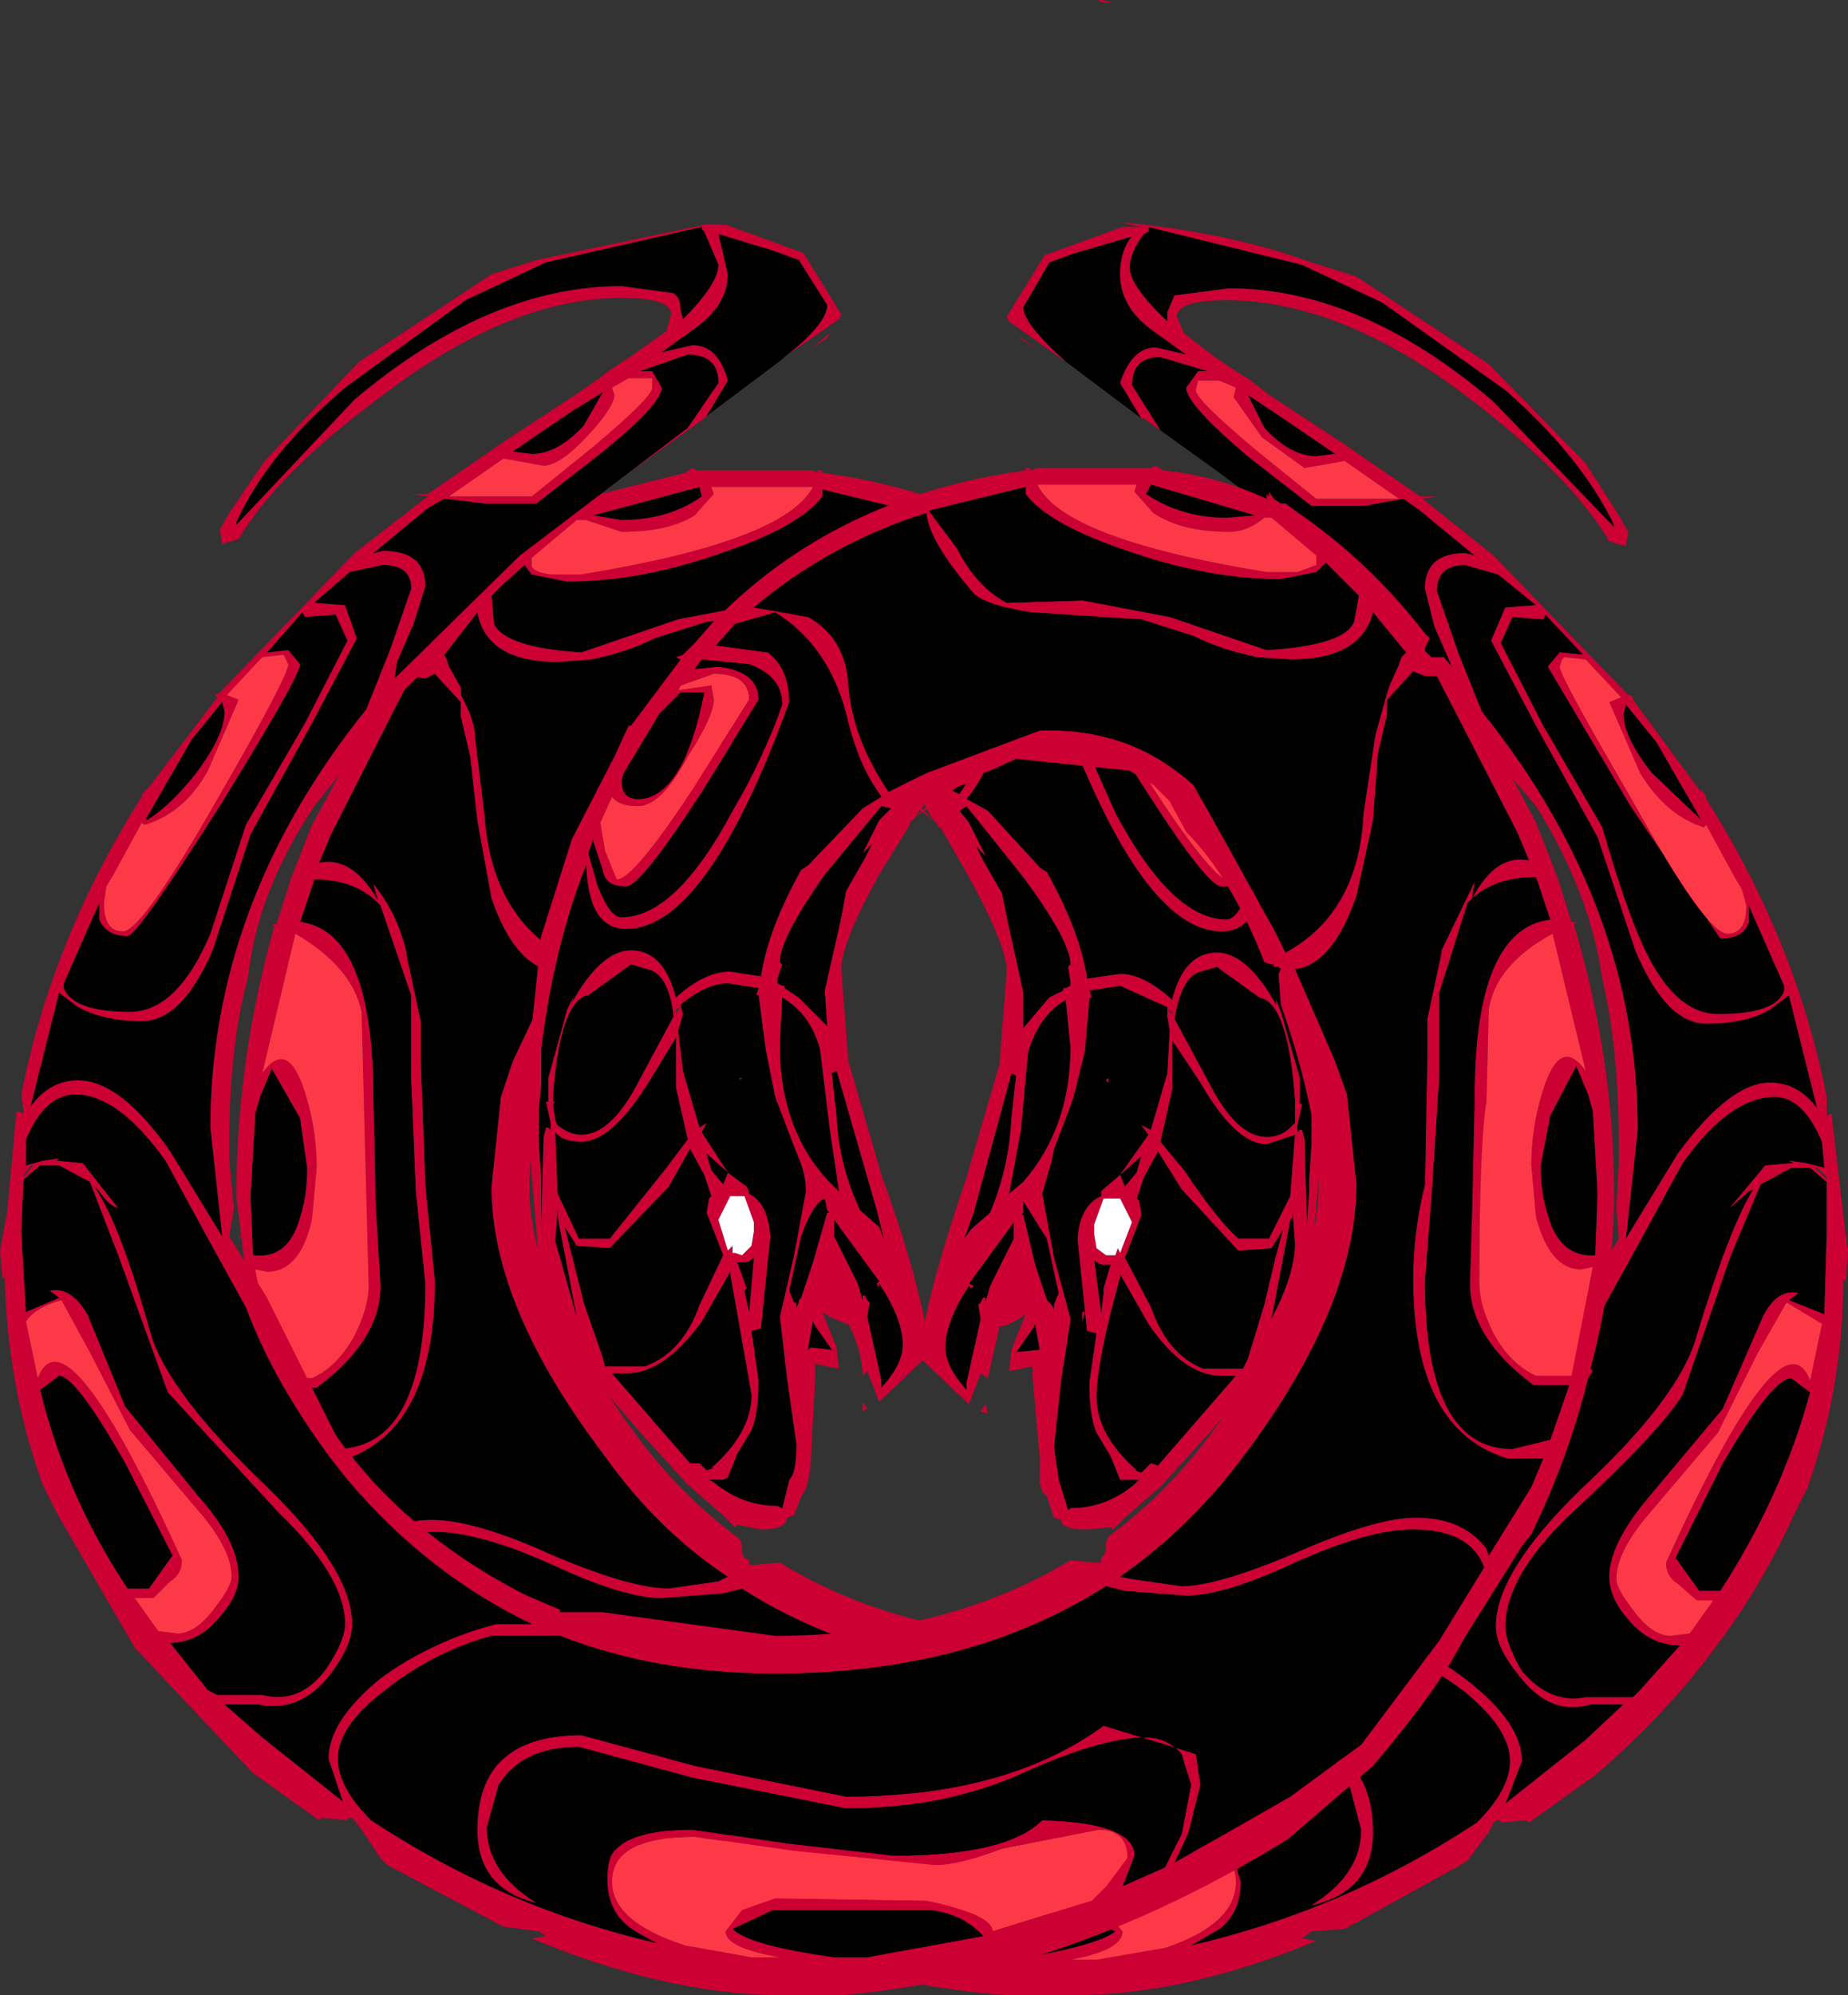 <?xml version="1.0" encoding="UTF-8" standalone="no"?>
<svg xmlns:ffdec="https://www.free-decompiler.com/flash" xmlns:xlink="http://www.w3.org/1999/xlink" ffdec:objectType="frame" height="42.2px" width="39.1px" xmlns="http://www.w3.org/2000/svg">
  <rect width="100%" height="100%" fill="#333333" stroke="none"/>
  <g transform="matrix(1.0, 0.0, 0.0, 1.0, 19.3, 44.8)">
    <use ffdec:characterId="166" height="42.2" transform="matrix(1.0, 0.0, 0.0, 1.0, -19.3, -44.8)" width="39.1" xlink:href="#shape0"/>
  </g>
  <defs>
    <g id="shape0" transform="matrix(1.0, 0.0, 0.0, 1.0, 19.3, 44.8)">
      <path d="M8.8 -33.0 L7.1 -34.35 6.5 -34.8 5.25 -35.7 4.65 -36.65 Q4.65 -37.25 5.25 -37.25 L6.25 -36.95 6.05 -36.95 5.8 -36.6 Q5.8 -36.25 7.1 -35.15 L8.45 -34.1 9.55 -34.1 10.4 -34.25 10.75 -34.0 11.9 -33.05 11.7 -33.1 Q10.85 -33.1 10.85 -32.35 L11.05 -31.55 11.4 -30.75 11.5 -30.4 8.8 -33.0 M4.85 -35.95 L3.25 -37.15 Q2.35 -37.95 2.35 -38.3 L2.9 -39.25 3.45 -39.45 4.65 -39.8 Q4.4 -39.5 4.4 -39.0 4.4 -38.3 5.1 -37.8 L5.8 -37.3 5.15 -37.45 Q4.65 -37.45 4.4 -36.7 L4.85 -35.95 M5.0 -39.9 L5.0 -40.0 8.25 -39.2 9.95 -38.4 12.55 -36.55 Q14.15 -35.15 14.85 -33.7 L14.85 -33.65 12.3 -36.3 Q9.5 -38.7 6.7 -38.7 L5.55 -38.55 5.4 -38.2 5.4 -38.0 Q4.6 -38.75 4.6 -39.15 4.6 -39.45 4.9 -39.85 L5.0 -39.9 M8.95 -35.2 L8.55 -35.15 Q8.0 -35.15 7.45 -35.75 L7.1 -36.45 7.7 -36.05 Q8.15 -35.75 8.95 -35.2 M3.85 -31.9 L2.7 -31.7 Q1.95 -31.25 1.85 -30.25 1.75 -29.15 1.0 -28.0 L0.2 -28.4 -2.2 -29.3 -2.4 -29.3 Q-4.1 -29.3 -5.45 -28.15 L-7.15 -25.1 -7.4 -24.6 Q-8.9 -25.45 -9.05 -27.55 L-9.25 -29.2 Q-9.25 -29.55 -9.55 -30.1 L-9.55 -30.25 -9.8 -30.7 -9.85 -30.85 -9.9 -30.95 -9.2 -31.85 Q-9.0 -30.8 -7.5 -30.8 L-6.8 -30.85 Q-6.05 -31.0 -5.45 -31.3 L-4.35 -31.65 -2.0 -31.85 Q-1.05 -31.95 -0.8 -32.2 0.15 -33.3 0.25 -33.9 2.3 -33.25 3.85 -31.9 M4.7 -31.1 L3.55 -30.95 Q3.1 -30.6 3.1 -29.9 4.85 -25.1 6.55 -25.1 7.35 -25.1 7.45 -26.45 8.1 -24.65 8.35 -22.55 L8.35 -22.3 8.4 -21.8 8.45 -21.3 8.45 -20.9 8.45 -20.6 8.4 -19.85 8.4 -19.6 8.35 -18.9 8.3 -20.7 8.25 -20.9 8.2 -20.9 8.15 -20.85 8.15 -21.0 8.25 -21.45 8.2 -21.45 8.2 -21.8 8.2 -22.0 7.8 -23.4 7.7 -23.65 7.7 -23.55 7.55 -23.8 Q7.0 -24.65 6.45 -24.65 5.75 -24.65 5.5 -23.65 4.9 -24.2 4.4 -24.2 L3.7 -24.1 Q3.55 -25.1 2.85 -26.35 L2.7 -26.45 1.6 -27.65 1.15 -27.9 Q1.65 -28.5 1.85 -29.45 2.2 -31.05 3.4 -31.8 L4.25 -31.55 4.7 -31.1 M3.95 -30.7 L5.0 -30.8 5.1 -30.6 4.65 -30.65 Q3.75 -30.55 3.75 -29.95 L5.0 -28.0 Q6.25 -26.05 6.55 -26.05 7.0 -26.05 7.1 -26.35 L7.25 -26.95 7.25 -27.0 7.35 -26.75 7.15 -26.05 Q6.9 -25.35 6.65 -25.35 5.5 -25.35 4.3 -27.6 L3.3 -29.85 Q3.3 -30.5 3.95 -30.7 M1.5 -26.6 L1.35 -26.9 1.55 -26.7 1.2 -27.4 1.0 -27.65 1.15 -27.75 2.35 -26.25 Q3.35 -24.9 3.35 -24.4 L3.3 -24.35 3.35 -24.05 3.35 -23.95 3.25 -23.9 3.2 -23.9 3.2 -23.85 2.9 -23.7 2.35 -23.05 2.35 -23.8 2.0 -25.4 1.9 -25.9 1.5 -26.6 M5.85 -29.65 L6.6 -28.45 6.7 -28.25 6.35 -27.85 Q5.4 -27.85 4.9 -30.1 L5.4 -30.1 5.85 -29.65 M11.1 -32.3 Q11.1 -32.85 11.7 -32.85 L12.4 -32.65 13.2 -32.0 12.55 -31.95 12.25 -31.25 13.2 -29.45 14.5 -27.1 15.3 -24.7 Q15.95 -23.15 16.8 -23.15 17.65 -23.15 18.15 -23.45 L18.55 -23.75 19.15 -21.35 Q18.75 -21.9 18.15 -21.9 17.3 -21.9 16.2 -20.4 L15.1 -18.6 15.35 -20.9 Q15.35 -25.65 12.05 -29.75 L11.55 -31.0 11.1 -32.3 M13.35 -31.7 L13.4 -31.8 14.2 -30.95 13.7 -31.0 13.45 -30.7 15.2 -27.75 17.1 -24.95 Q17.6 -24.95 17.7 -25.3 L17.7 -25.65 18.45 -23.95 18.45 -23.85 Q18.3 -23.35 17.05 -23.35 16.05 -23.35 15.35 -25.05 15.0 -25.9 14.6 -27.3 L13.35 -29.45 12.45 -31.2 12.7 -31.75 13.35 -31.7 M15.1 -29.9 L15.75 -29.1 16.7 -27.45 15.65 -28.45 Q15.05 -29.2 15.05 -29.7 L15.1 -29.9 M17.7 -19.6 L17.8 -19.65 Q17.3 -18.85 16.6 -16.55 16.25 -15.25 14.15 -13.3 12.35 -11.55 12.35 -10.4 12.35 -9.95 12.85 -9.35 13.5 -8.5 14.35 -8.75 L15.05 -8.75 14.25 -8.0 12.55 -6.65 12.9 -7.55 Q12.9 -8.35 11.75 -9.25 10.65 -10.1 9.3 -10.45 L8.55 -10.45 Q10.75 -11.45 12.45 -13.5 13.9 -15.25 14.6 -17.1 L15.4 -18.55 16.3 -20.2 Q17.3 -21.6 18.25 -21.6 18.85 -21.6 19.25 -20.65 L19.3 -20.1 18.9 -20.2 18.55 -20.25 18.65 -20.2 18.05 -20.15 17.3 -19.25 17.7 -19.6 M18.6 -20.1 L19.0 -20.1 19.35 -19.8 19.35 -18.7 19.3 -17.0 18.55 -17.3 18.75 -17.45 Q18.3 -17.55 18.0 -16.95 L17.15 -15.0 15.6 -13.15 Q14.75 -12.15 14.75 -11.45 14.75 -11.0 15.15 -10.55 15.6 -10.0 16.25 -10.0 L15.4 -9.05 15.25 -8.9 14.25 -8.9 Q13.5 -8.75 12.9 -9.45 12.55 -10.05 12.55 -10.4 12.55 -11.45 13.9 -12.75 15.8 -14.5 16.3 -15.3 L17.3 -18.2 17.95 -19.75 18.6 -20.1 M18.6 -15.65 L19.0 -15.35 Q18.4 -13.15 17.1 -11.15 L16.65 -11.15 16.15 -11.85 17.15 -13.85 Q18.2 -15.65 18.6 -15.65 M6.45 -24.35 L7.35 -23.7 Q7.95 -23.6 8.1 -21.55 L8.1 -21.45 8.1 -21.4 8.1 -21.05 8.0 -20.95 Q7.8 -20.75 7.5 -20.75 6.85 -20.75 6.25 -21.95 L5.55 -23.25 Q5.7 -24.15 6.1 -24.25 L6.45 -24.35 M5.4 -23.45 L5.4 -23.3 5.45 -23.0 5.4 -22.1 5.05 -20.9 4.85 -21.0 5.0 -20.8 4.4 -19.95 4.85 -20.35 4.75 -20.0 4.5 -19.7 4.4 -19.95 4.05 -19.65 4.0 -19.6 4.0 -19.5 Q3.55 -19.3 3.5 -18.6 L3.7 -16.65 3.9 -16.6 3.75 -15.55 Q3.75 -14.85 3.9 -14.5 L4.2 -14.0 4.4 -13.5 4.5 -13.5 4.8 -13.5 4.7 -13.4 Q4.1 -12.9 3.35 -12.9 L3.3 -12.85 3.1 -13.5 3.0 -14.2 3.15 -15.6 3.35 -16.9 3.0 -18.2 2.75 -19.55 2.95 -20.25 3.0 -20.5 3.4 -21.55 3.65 -22.55 3.75 -23.7 3.8 -23.7 3.75 -23.85 4.4 -23.95 5.4 -23.5 5.4 -23.45 M5.5 -21.75 L5.5 -22.8 6.1 -21.9 Q6.85 -20.6 7.5 -20.6 L8.1 -20.8 8.0 -19.5 7.55 -18.6 6.9 -18.6 Q6.45 -19.0 5.75 -20.05 L5.25 -20.65 5.5 -21.75 M5.7 -19.65 L6.9 -18.35 7.6 -18.4 7.85 -18.8 7.7 -18.25 7.45 -17.2 7.1 -16.05 7.0 -15.85 6.15 -15.85 Q5.4 -16.15 5.05 -17.15 L4.5 -18.2 4.85 -19.1 4.8 -19.4 4.75 -19.45 4.9 -19.9 5.2 -20.45 5.7 -19.65 M8.05 -19.05 L8.05 -19.2 8.1 -18.5 Q8.1 -17.85 7.6 -16.9 L8.0 -19.0 8.05 -19.05 M4.1 -21.95 L4.15 -21.9 4.15 -22.0 4.1 -21.95 M3.35 -22.65 Q3.35 -20.95 2.35 -19.8 L2.05 -19.55 2.3 -20.9 2.45 -22.55 Q2.7 -23.35 3.25 -23.65 L3.35 -22.65 M2.2 -22.05 L2.1 -21.15 Q2.05 -20.1 1.65 -19.15 L1.25 -18.8 1.1 -18.6 1.3 -19.15 2.1 -22.1 2.2 -22.05 M2.35 -19.15 L2.35 -19.4 2.85 -18.6 3.1 -17.45 3.0 -17.2 3.0 -17.1 2.95 -17.2 2.9 -17.25 2.85 -17.3 2.6 -18.05 2.35 -19.1 2.3 -19.1 2.35 -19.15 M2.15 -18.6 L1.65 -17.6 1.55 -17.25 1.55 -17.35 1.5 -17.35 1.45 -17.25 1.4 -17.2 1.45 -16.9 1.15 -15.55 1.15 -15.4 Q0.7 -15.9 0.7 -16.3 0.7 -16.85 1.2 -17.6 L1.25 -17.55 1.3 -17.6 1.2 -17.65 2.15 -18.95 2.15 -18.6 M4.4 -17.85 L5.0 -16.8 Q5.75 -15.7 6.55 -15.7 L6.85 -15.7 5.2 -13.8 5.05 -13.85 4.85 -13.65 4.7 -13.7 4.75 -13.7 Q3.9 -14.45 3.9 -15.25 3.9 -16.0 4.4 -17.8 L4.4 -17.85 M4.2 -18.05 L4.05 -17.55 4.05 -17.45 4.0 -17.0 3.85 -18.15 Q3.95 -18.05 4.05 -18.05 L4.2 -18.05 M3.6 -17.05 L3.6 -16.95 3.6 -16.85 3.65 -17.05 3.6 -17.05 M2.7 -16.25 L2.2 -16.2 2.55 -16.7 2.6 -16.8 2.7 -16.25 M9.4 -10.15 Q10.65 -9.8 11.65 -9.05 12.65 -8.25 12.65 -7.55 12.65 -6.95 11.95 -6.25 9.15 -4.4 5.9 -3.65 L6.5 -4.0 Q6.95 -4.35 6.95 -5.0 L6.75 -5.65 Q6.4 -6.05 5.15 -6.05 L3.1 -5.75 0.95 -5.5 Q-1.5 -5.5 -2.25 -6.25 -4.2 -6.2 -4.2 -5.5 L-3.95 -4.85 -4.8 -5.25 -5.15 -6.0 -5.4 -7.0 -5.15 -7.65 Q-4.9 -8.0 -4.45 -8.0 -3.45 -8.0 -1.85 -7.25 -0.2 -6.5 1.9 -6.5 L5.15 -7.15 7.55 -7.8 Q8.8 -7.8 9.25 -7.05 L9.5 -6.1 Q9.5 -5.15 8.45 -4.5 9.75 -4.8 9.75 -6.05 9.75 -8.05 7.5 -8.05 L5.1 -7.4 1.9 -6.75 Q-1.45 -6.75 -3.55 -8.25 -5.15 -8.05 -5.5 -7.7 L-5.6 -7.05 -5.35 -6.0 -5.05 -5.35 -7.5 -6.75 -9.0 -7.85 -10.6 -10.1 -11.6 -11.6 Q-11.25 -12.4 -10.1 -12.4 -9.15 -12.4 -7.6 -11.7 -6.1 -11.0 -5.3 -11.0 L-4.0 -11.1 -3.6 -11.2 Q-0.7 -9.35 3.4 -9.35 5.9 -9.35 7.95 -10.15 L9.4 -10.15 M4.3 -3.95 Q3.95 -3.65 2.15 -3.35 L1.45 -3.35 -1.0 -3.8 Q-0.6 -4.3 0.1 -4.35 L3.45 -4.35 4.3 -3.95 M-10.6 -30.5 L-10.3 -30.45 -10.1 -30.55 -9.55 -29.95 -9.55 -29.65 -9.35 -28.8 -9.2 -27.45 -8.9 -25.8 Q-8.4 -24.35 -7.55 -24.25 L-8.45 -22.35 -8.7 -21.6 -8.9 -19.7 Q-8.9 -17.15 -6.5 -14.0 -5.4 -12.45 -3.9 -11.45 L-4.1 -11.35 -5.15 -11.2 Q-5.95 -11.2 -7.6 -11.9 -9.25 -12.65 -10.15 -12.65 -11.15 -12.65 -11.6 -12.0 L-11.7 -11.85 -12.6 -13.3 -12.85 -13.9 -12.1 -13.9 Q-10.1 -14.5 -10.1 -17.7 L-10.3 -19.7 -10.4 -22.4 -10.4 -23.2 -10.7 -24.6 -10.7 -24.65 Q-10.9 -25.5 -11.4 -26.1 L-11.3 -25.75 Q-11.85 -26.7 -12.55 -26.55 L-12.3 -27.15 -10.6 -30.5 M-11.25 -25.65 L-10.6 -23.75 -10.6 -22.0 -10.5 -19.6 -10.3 -17.65 Q-10.3 -14.15 -12.2 -14.15 L-12.95 -14.3 -13.35 -15.45 -12.6 -15.45 Q-11.25 -16.45 -11.25 -17.6 L-11.35 -19.25 -11.4 -21.55 Q-11.4 -25.1 -12.95 -25.3 L-12.65 -26.2 Q-11.75 -26.2 -11.25 -25.65 M-1.9 -34.45 L0.15 -33.95 -0.4 -33.15 -1.5 -32.0 -3.1 -32.05 -4.95 -31.7 -7.0 -31.0 Q-8.6 -31.1 -8.85 -31.6 L-8.9 -32.2 -8.65 -32.45 -8.2 -32.85 -8.05 -32.65 -7.3 -32.5 Q-5.75 -32.5 -4.05 -33.1 -2.4 -33.65 -1.9 -34.3 L-1.9 -34.45 M-4.45 -34.3 Q-5.15 -33.8 -6.15 -33.8 L-6.75 -33.9 -4.5 -34.5 -4.45 -34.3 M-12.95 -19.05 Q-13.2 -18.15 -13.95 -18.25 L-14.0 -19.5 -13.9 -21.25 -13.8 -21.6 -13.55 -22.2 -12.95 -21.15 -12.8 -20.1 Q-12.8 -19.5 -12.95 -19.05 M-12.9 -12.8 L-12.95 -12.8 -13.9 -15.65 -13.25 -13.7 -12.9 -12.8" fill="#000000" fill-rule="evenodd" stroke="none"/>
      <path d="M2.25 -37.7 L2.65 -37.4 2.35 -37.6 2.25 -37.7 M3.25 -37.15 L2.05 -38.0 2.0 -38.1 2.8 -39.4 4.45 -40.0 4.55 -40.0 4.65 -40.0 4.85 -40.0 4.4 -40.1 Q6.65 -39.9 8.45 -39.25 L9.4 -38.95 12.2 -37.1 14.25 -35.0 14.95 -33.9 15.15 -33.55 15.1 -33.25 14.9 -33.3 14.75 -33.35 Q13.95 -34.7 11.95 -36.25 9.15 -38.45 6.65 -38.45 5.6 -38.45 5.6 -38.1 L5.75 -37.75 6.4 -37.25 7.0 -36.85 7.1 -36.8 7.55 -36.45 9.15 -35.4 10.75 -34.3 11.1 -34.3 10.8 -34.25 12.3 -33.05 15.15 -30.1 15.2 -30.1 15.25 -30.05 15.25 -30.0 16.65 -28.1 16.7 -28.05 16.7 -28.1 16.8 -27.95 16.8 -27.9 Q18.7 -24.9 19.35 -21.6 L19.35 -21.2 19.45 -21.25 19.7 -19.1 19.8 -18.3 19.75 -17.7 19.7 -17.75 Q19.7 -15.55 19.0 -13.5 L18.95 -13.35 18.65 -12.75 Q17.95 -11.2 16.95 -9.9 15.95 -8.55 14.45 -7.25 L13.05 -6.25 13.0 -6.3 12.45 -6.25 12.45 -6.3 12.35 -6.3 12.3 -6.25 12.2 -6.05 11.75 -5.45 11.6 -5.35 9.15 -4.0 8.45 -3.95 8.25 -3.8 8.55 -3.75 Q5.8 -2.6 3.4 -2.6 L2.0 -2.6 Q-2.75 -2.95 -7.45 -5.85 L-9.2 -7.4 -11.15 -10.1 -12.35 -12.05 -12.6 -12.3 -13.8 -15.6 -13.9 -15.75 -13.85 -15.8 -14.3 -19.5 Q-14.3 -22.35 -13.5 -25.2 L-13.55 -25.25 -13.45 -25.25 -13.15 -26.2 -12.7 -27.35 -10.95 -30.55 -10.75 -30.85 -10.65 -30.85 -10.35 -30.85 -10.3 -31.05 -10.45 -31.25 -10.35 -31.35 Q-9.15 -32.9 -7.55 -33.95 L-7.4 -34.1 -7.3 -34.1 -7.15 -34.25 -7.05 -34.35 -7.05 -34.25 -7.0 -34.3 -7.0 -34.25 -4.8 -34.8 -4.65 -34.9 -4.55 -34.85 -2.1 -34.85 -2.0 -34.8 -2.0 -34.85 -1.9 -34.85 -1.9 -34.8 Q2.15 -34.25 4.75 -31.55 L5.1 -31.15 5.4 -30.9 5.5 -30.85 5.4 -30.85 6.45 -29.4 6.5 -29.4 6.8 -28.8 7.7 -27.0 8.35 -24.95 Q8.75 -23.3 8.75 -21.6 L8.45 -18.15 8.4 -17.95 8.35 -17.9 8.15 -17.25 7.8 -16.5 7.85 -16.45 7.7 -16.2 7.5 -16.0 7.4 -15.85 6.9 -15.2 6.25 -14.45 5.25 -13.35 4.5 -12.7 4.25 -12.45 4.2 -12.5 3.7 -12.45 Q3.15 -12.45 3.15 -12.65 L3.0 -12.7 2.85 -13.15 2.75 -13.25 2.7 -13.45 2.7 -13.75 2.7 -13.95 2.55 -15.65 2.55 -15.9 2.05 -15.8 2.1 -16.25 2.4 -17.0 2.25 -16.9 Q2.0 -16.75 1.9 -16.75 L1.85 -16.75 1.6 -15.65 1.45 -15.75 1.2 -15.1 0.2 -16.05 0.2 -16.0 0.15 -16.1 Q0.25 -17.25 1.15 -19.9 L1.85 -22.3 1.85 -22.35 2.0 -24.25 Q2.0 -24.8 1.2 -26.25 L0.6 -27.3 0.55 -27.3 0.55 -27.35 0.5 -27.4 0.45 -27.45 -0.4 -28.1 -0.7 -28.2 -0.85 -28.35 -1.1 -28.45 -1.7 -28.7 -4.1 -28.45 -4.6 -28.15 -4.95 -27.8 -5.0 -27.75 -5.3 -27.15 Q-6.2 -26.2 -6.95 -24.4 L-7.1 -24.35 -7.2 -24.35 -7.25 -24.25 -7.2 -24.15 -7.25 -23.5 Q-8.1 -21.2 -8.1 -19.7 -8.1 -17.55 -5.95 -14.6 -4.95 -13.2 -3.65 -12.25 L-3.6 -12.1 -3.6 -11.95 -3.55 -11.85 -3.45 -11.8 -3.45 -11.7 -3.35 -11.7 -2.8 -11.75 Q-0.2 -10.15 3.4 -10.15 L7.1 -10.65 7.95 -10.65 7.95 -10.7 Q8.35 -10.8 8.65 -11.0 L8.85 -11.1 Q11.3 -12.4 12.7 -14.4 L14.15 -17.3 14.95 -18.6 14.9 -19.25 14.95 -20.2 14.95 -20.35 14.95 -20.65 Q14.95 -22.6 14.6 -24.1 14.35 -25.9 13.2 -27.75 L11.5 -29.75 11.4 -30.0 10.5 -30.9 8.8 -33.0 11.5 -30.4 11.4 -30.75 11.05 -31.55 10.85 -32.35 Q10.85 -33.1 11.7 -33.1 L11.9 -33.05 10.75 -34.0 10.4 -34.25 9.55 -34.1 8.45 -34.1 7.1 -35.15 Q5.8 -36.25 5.8 -36.6 L6.05 -36.95 6.25 -36.95 5.25 -37.25 Q4.65 -37.25 4.65 -36.65 L5.25 -35.7 4.9 -35.95 4.85 -35.95 4.4 -36.7 Q4.65 -37.45 5.15 -37.45 L5.8 -37.3 5.1 -37.8 Q4.4 -38.3 4.4 -39.0 4.4 -39.5 4.65 -39.8 L3.45 -39.45 2.9 -39.25 2.35 -38.3 Q2.35 -37.95 3.25 -37.15 M8.95 -35.2 Q8.15 -35.75 7.7 -36.05 L7.1 -36.45 7.45 -35.75 Q8.0 -35.15 8.55 -35.15 L8.95 -35.2 M5.0 -39.9 L4.9 -39.85 Q4.6 -39.45 4.6 -39.15 4.6 -38.75 5.4 -38.0 L5.4 -38.2 5.55 -38.55 6.7 -38.7 Q9.5 -38.7 12.3 -36.3 L14.85 -33.65 14.85 -33.7 Q14.15 -35.15 12.55 -36.55 L9.95 -38.4 8.25 -39.2 5.0 -40.0 5.0 -39.9 M9.15 -35.05 L8.3 -34.9 7.4 -35.55 6.8 -36.4 6.85 -36.6 6.5 -36.75 6.05 -36.75 6.0 -36.55 Q6.0 -36.35 7.25 -35.3 L8.55 -34.25 10.3 -34.25 9.15 -35.05 M3.85 -31.9 Q2.3 -33.25 0.25 -33.9 0.15 -33.3 -0.8 -32.2 -1.05 -31.95 -2.0 -31.85 L-4.35 -31.65 -5.45 -31.3 Q-6.05 -31.0 -6.8 -30.85 L-7.5 -30.8 Q-9.0 -30.8 -9.2 -31.85 L-9.9 -30.95 -9.85 -30.85 -9.8 -30.7 -9.55 -30.25 -9.55 -30.1 Q-9.25 -29.55 -9.25 -29.2 L-9.05 -27.55 Q-8.9 -25.45 -7.4 -24.6 L-7.15 -25.1 -5.45 -28.15 Q-4.1 -29.3 -2.4 -29.3 L-2.2 -29.3 0.2 -28.4 1.0 -28.0 Q1.75 -29.15 1.85 -30.25 1.95 -31.25 2.7 -31.7 L3.85 -31.9 M4.7 -31.1 L4.25 -31.55 3.4 -31.8 Q2.2 -31.05 1.85 -29.45 1.65 -28.5 1.15 -27.9 L1.6 -27.65 2.7 -26.45 2.85 -26.35 Q3.55 -25.1 3.7 -24.1 L4.4 -24.2 Q4.9 -24.2 5.5 -23.65 5.75 -24.65 6.45 -24.65 7.0 -24.65 7.55 -23.8 L7.7 -23.55 7.7 -23.65 7.8 -23.4 8.2 -22.0 8.2 -21.8 8.2 -21.45 8.25 -21.45 8.15 -21.0 8.15 -20.85 8.2 -20.9 8.25 -20.9 8.3 -20.7 8.35 -18.9 8.4 -19.6 8.4 -19.85 8.45 -20.6 8.45 -20.9 8.45 -21.3 8.4 -21.8 8.35 -22.3 8.35 -22.55 Q8.1 -24.65 7.45 -26.45 7.35 -25.1 6.55 -25.1 4.85 -25.1 3.1 -29.9 3.1 -30.6 3.55 -30.95 L4.7 -31.1 M4.7 -29.95 L4.75 -30.25 5.45 -30.15 5.4 -30.25 4.7 -30.5 Q3.95 -30.5 3.95 -29.95 L5.15 -28.05 Q6.4 -26.15 6.75 -26.15 L7.0 -26.75 7.1 -27.35 6.85 -27.9 Q6.75 -27.7 6.35 -27.7 5.8 -27.7 5.25 -28.75 4.7 -29.6 4.7 -29.95 M3.95 -30.7 Q3.3 -30.5 3.3 -29.85 L4.3 -27.6 Q5.5 -25.35 6.65 -25.35 6.9 -25.35 7.15 -26.05 L7.35 -26.75 7.25 -27.0 7.25 -26.95 7.1 -26.35 Q7.0 -26.05 6.55 -26.05 6.25 -26.05 5.0 -28.0 L3.75 -29.95 Q3.75 -30.55 4.65 -30.65 L5.1 -30.6 5.0 -30.8 3.95 -30.7 M1.5 -26.6 L1.9 -25.9 2.0 -25.4 2.35 -23.8 2.35 -23.05 2.9 -23.7 3.2 -23.85 3.2 -23.9 3.25 -23.9 3.35 -23.95 3.35 -24.05 3.3 -24.35 3.35 -24.4 Q3.35 -24.9 2.35 -26.25 L1.15 -27.75 1.0 -27.65 1.2 -27.4 1.55 -26.7 1.35 -26.9 1.5 -26.6 M0.45 -27.45 L0.25 -27.8 0.05 -27.9 -0.1 -28.0 0.45 -27.45 M13.35 -31.7 L12.7 -31.75 12.45 -31.2 13.35 -29.45 14.6 -27.3 Q15.0 -25.9 15.35 -25.05 16.05 -23.35 17.05 -23.35 18.3 -23.35 18.45 -23.85 L18.45 -23.95 17.7 -25.65 17.7 -25.3 Q17.6 -24.95 17.1 -24.95 L15.2 -27.75 13.45 -30.7 13.7 -31.0 14.2 -30.95 13.4 -31.8 13.35 -31.7 M11.1 -32.3 L11.55 -31.0 12.05 -29.75 Q15.35 -25.65 15.35 -20.9 L15.1 -18.6 16.2 -20.4 Q17.3 -21.9 18.15 -21.9 18.75 -21.9 19.15 -21.35 L18.55 -23.75 18.15 -23.45 Q17.65 -23.15 16.8 -23.15 15.95 -23.15 15.3 -24.7 L14.5 -27.1 13.2 -29.45 12.25 -31.25 12.55 -31.95 13.2 -32.0 12.4 -32.65 11.7 -32.85 Q11.1 -32.85 11.1 -32.3 M5.85 -29.65 L5.4 -30.1 4.9 -30.1 Q5.4 -27.85 6.35 -27.85 L6.7 -28.25 6.6 -28.45 5.85 -29.65 M13.8 -30.9 L13.75 -30.85 13.7 -30.7 Q13.7 -30.5 15.25 -27.85 16.8 -25.05 17.25 -25.05 17.65 -25.05 17.65 -25.65 L17.55 -26.0 17.4 -26.25 16.8 -27.35 16.75 -27.3 Q15.95 -27.55 15.4 -28.45 L14.75 -29.95 15.0 -30.05 14.25 -30.85 13.8 -30.9 M18.6 -20.1 L17.95 -19.75 17.3 -18.2 16.3 -15.3 Q15.8 -14.5 13.9 -12.75 12.55 -11.45 12.55 -10.4 12.55 -10.05 12.9 -9.45 13.5 -8.75 14.25 -8.9 L15.25 -8.9 15.4 -9.05 16.25 -10.0 Q15.6 -10.0 15.15 -10.55 14.75 -11.0 14.75 -11.45 14.75 -12.15 15.6 -13.15 L17.15 -15.0 18.0 -16.95 Q18.3 -17.55 18.75 -17.45 L18.55 -17.3 19.3 -17.0 19.35 -18.7 19.35 -19.8 19.0 -20.1 18.6 -20.1 M17.7 -19.6 L17.3 -19.25 18.05 -20.15 18.65 -20.2 18.55 -20.25 18.9 -20.2 19.3 -20.1 19.25 -20.65 Q18.85 -21.6 18.25 -21.6 17.3 -21.6 16.3 -20.2 L15.4 -18.55 14.6 -17.1 Q13.9 -15.25 12.45 -13.5 10.75 -11.45 8.55 -10.45 L9.3 -10.45 Q10.65 -10.1 11.75 -9.25 12.9 -8.35 12.9 -7.55 L12.55 -6.65 14.25 -8.0 15.05 -8.75 14.35 -8.75 Q13.5 -8.5 12.85 -9.35 12.35 -9.95 12.35 -10.4 12.35 -11.55 14.15 -13.3 16.25 -15.25 16.6 -16.55 17.3 -18.85 17.8 -19.65 L17.7 -19.6 M15.1 -29.9 L15.05 -29.7 Q15.05 -29.2 15.65 -28.45 L16.7 -27.45 15.75 -29.1 15.1 -29.9 M19.35 -19.85 L19.35 -19.9 19.15 -20.1 19.1 -20.1 19.35 -19.85 M14.75 -18.6 L14.7 -18.55 14.75 -18.65 14.75 -18.6 M18.5 -17.25 L17.9 -16.2 17.05 -14.5 15.65 -12.85 Q14.9 -12.0 14.9 -11.4 14.9 -11.2 15.25 -10.75 15.65 -10.2 16.05 -10.2 L16.45 -10.25 16.95 -10.95 16.6 -10.95 16.2 -11.3 Q15.95 -11.45 15.95 -11.75 18.4 -17.15 19.0 -15.6 L19.25 -16.8 18.5 -17.25 M18.6 -15.65 Q18.2 -15.65 17.15 -13.85 L16.15 -11.85 16.65 -11.15 17.1 -11.15 Q18.4 -13.15 19.0 -15.35 L18.6 -15.65 M6.45 -24.35 L6.1 -24.25 Q5.7 -24.15 5.55 -23.25 L6.25 -21.95 Q6.85 -20.75 7.5 -20.75 7.8 -20.75 8.0 -20.95 L8.1 -21.05 8.1 -21.4 8.1 -21.45 8.1 -21.55 Q7.95 -23.6 7.35 -23.7 L6.45 -24.35 M5.4 -23.45 L5.4 -23.5 4.4 -23.95 3.75 -23.85 3.8 -23.7 3.75 -23.7 3.65 -22.55 3.4 -21.55 3.0 -20.5 2.95 -20.25 2.75 -19.55 3.0 -18.2 3.35 -16.9 3.15 -15.6 3.0 -14.2 3.1 -13.5 3.3 -12.85 3.35 -12.9 Q4.1 -12.9 4.7 -13.4 L4.8 -13.5 4.5 -13.5 4.4 -13.5 4.2 -14.0 3.9 -14.5 Q3.75 -14.85 3.75 -15.55 L3.9 -16.6 3.7 -16.65 3.5 -18.6 Q3.55 -19.3 4.0 -19.5 L4.0 -19.6 4.05 -19.65 4.4 -19.95 4.5 -19.7 4.75 -20.0 4.85 -20.35 4.4 -19.95 5.0 -20.8 4.85 -21.0 5.05 -20.9 5.4 -22.1 5.45 -23.0 5.4 -23.3 5.4 -23.45 5.5 -23.35 5.5 -23.4 5.4 -23.45 M5.5 -21.75 L5.25 -20.65 5.75 -20.05 Q6.45 -19.0 6.9 -18.6 L7.55 -18.6 8.0 -19.5 8.1 -20.8 7.5 -20.6 Q6.85 -20.6 6.1 -21.9 L5.5 -22.8 5.5 -21.75 M2.2 -22.05 L2.1 -22.1 1.3 -19.15 1.1 -18.6 1.25 -18.8 1.65 -19.15 Q2.05 -20.1 2.1 -21.15 L2.2 -22.05 M3.35 -22.65 L3.25 -23.65 Q2.7 -23.35 2.45 -22.55 L2.3 -20.9 2.05 -19.55 2.35 -19.8 Q3.35 -20.95 3.35 -22.65 M4.1 -21.95 L4.15 -22.0 4.15 -21.9 4.1 -21.95 M8.05 -19.05 L8.0 -19.0 7.6 -16.9 Q8.1 -17.85 8.1 -18.5 L8.05 -19.2 8.05 -19.05 M5.7 -19.65 L5.2 -20.45 4.9 -19.9 4.75 -19.45 4.8 -19.4 4.85 -19.1 4.5 -18.2 5.05 -17.15 Q5.4 -16.15 6.15 -15.85 L7.0 -15.85 7.1 -16.05 7.45 -17.2 7.7 -18.25 7.85 -18.8 7.6 -18.4 6.9 -18.35 5.7 -19.65 M2.35 -19.15 L2.3 -19.1 2.35 -19.1 2.6 -18.05 2.85 -17.3 2.9 -17.25 2.95 -17.2 3.0 -17.1 3.0 -17.2 3.1 -17.45 2.85 -18.6 2.35 -19.4 2.35 -19.15 M2.15 -18.6 L2.15 -18.95 1.2 -17.65 1.3 -17.6 1.25 -17.55 1.2 -17.6 Q0.7 -16.85 0.7 -16.3 0.7 -15.9 1.15 -15.4 L1.15 -15.55 1.45 -16.9 1.4 -17.2 1.45 -17.25 1.5 -17.35 1.55 -17.35 1.55 -17.25 1.65 -17.6 2.15 -18.6 M4.25 -19.45 L4.05 -19.45 3.85 -18.9 3.85 -18.75 3.85 -18.7 3.9 -18.4 4.1 -18.25 4.25 -18.25 4.3 -18.25 4.35 -18.4 4.4 -18.3 4.65 -18.95 4.4 -19.45 4.25 -19.45 M2.7 -16.25 L2.6 -16.8 2.55 -16.7 2.2 -16.2 2.7 -16.25 M3.6 -17.05 L3.65 -17.05 3.6 -16.85 3.6 -16.95 3.6 -17.05 M4.2 -18.05 L4.05 -18.05 Q3.95 -18.05 3.85 -18.15 L4.0 -17.0 4.05 -17.45 4.05 -17.55 4.2 -18.05 M4.4 -17.85 L4.4 -17.8 Q3.9 -16.0 3.9 -15.25 3.9 -14.45 4.75 -13.7 L4.7 -13.7 4.85 -13.65 5.05 -13.85 5.2 -13.8 6.85 -15.7 6.55 -15.7 Q5.75 -15.7 5.0 -16.8 L4.4 -17.85 M1.45 -14.95 L1.55 -15.1 1.6 -14.9 1.45 -14.95 M4.3 -3.95 L3.45 -4.35 0.1 -4.35 Q-0.6 -4.3 -1.0 -3.8 L1.45 -3.35 2.15 -3.35 Q3.95 -3.65 4.3 -3.95 M9.4 -10.15 L7.95 -10.15 Q5.9 -9.35 3.4 -9.35 -0.7 -9.35 -3.6 -11.2 L-4.0 -11.1 -5.3 -11.0 Q-6.1 -11.0 -7.6 -11.7 -9.15 -12.4 -10.1 -12.4 -11.25 -12.4 -11.6 -11.6 L-10.6 -10.1 -9.0 -7.85 -7.5 -6.75 -5.05 -5.35 -5.35 -6.0 -5.6 -7.05 -5.5 -7.7 Q-5.15 -8.05 -3.55 -8.25 -1.45 -6.75 1.9 -6.75 L5.1 -7.4 7.5 -8.05 Q9.75 -8.05 9.75 -6.05 9.75 -4.8 8.45 -4.5 9.5 -5.15 9.5 -6.1 L9.25 -7.05 Q8.8 -7.8 7.55 -7.8 L5.15 -7.15 1.9 -6.5 Q-0.2 -6.5 -1.85 -7.25 -3.45 -8.0 -4.45 -8.0 -4.9 -8.0 -5.15 -7.65 L-5.4 -7.0 -5.15 -6.0 -4.8 -5.25 -3.95 -4.85 -4.2 -5.5 Q-4.2 -6.2 -2.25 -6.25 -1.5 -5.5 0.95 -5.5 L3.1 -5.75 5.15 -6.05 Q6.4 -6.05 6.75 -5.65 L6.95 -5.0 Q6.95 -4.35 6.5 -4.0 L5.9 -3.65 Q9.15 -4.4 11.95 -6.25 12.65 -6.95 12.65 -7.55 12.65 -8.25 11.65 -9.05 10.65 -9.8 9.4 -10.15 M3.4 -4.6 L4.1 -4.35 4.45 -3.95 Q4.45 -3.55 3.35 -3.35 L3.9 -3.35 5.35 -3.6 Q6.85 -4.1 6.85 -5.0 6.85 -5.9 5.1 -5.9 L3.0 -5.6 0.0 -5.3 -1.4 -5.65 -3.45 -6.05 Q-4.05 -6.05 -4.05 -5.45 L-3.6 -4.85 -3.3 -4.55 Q-2.25 -4.15 -1.2 -3.9 L-1.2 -3.95 Q-1.2 -4.3 0.2 -4.55 L3.4 -4.6 M-10.35 -30.8 L-10.45 -30.7 -10.3 -30.7 -10.25 -30.7 -10.35 -30.8 M-10.6 -30.5 L-12.3 -27.15 -12.55 -26.55 Q-11.85 -26.7 -11.3 -25.75 L-11.4 -26.1 Q-10.9 -25.5 -10.7 -24.65 L-10.7 -24.6 -10.4 -23.2 -10.4 -22.4 -10.3 -19.7 -10.1 -17.7 Q-10.1 -14.5 -12.1 -13.9 L-12.85 -13.9 -12.6 -13.3 -11.7 -11.85 -11.6 -12.0 Q-11.15 -12.65 -10.15 -12.65 -9.25 -12.65 -7.6 -11.9 -5.95 -11.2 -5.15 -11.2 L-4.1 -11.35 -3.9 -11.45 Q-5.4 -12.45 -6.5 -14.0 -8.9 -17.15 -8.9 -19.7 L-8.7 -21.6 -8.45 -22.35 -7.55 -24.25 Q-8.4 -24.35 -8.9 -25.8 L-9.2 -27.45 -9.35 -28.8 -9.55 -29.65 -9.55 -29.95 -10.1 -30.55 -10.3 -30.45 -10.6 -30.5 M-4.45 -34.3 L-4.5 -34.5 -6.75 -33.9 -6.15 -33.8 Q-5.15 -33.8 -4.45 -34.3 M-1.9 -34.45 L-1.9 -34.3 Q-2.4 -33.65 -4.05 -33.1 -5.75 -32.5 -7.3 -32.5 L-8.05 -32.65 -8.2 -32.85 -8.65 -32.45 -8.9 -32.2 -8.85 -31.6 Q-8.6 -31.1 -7.0 -31.0 L-4.95 -31.7 -3.1 -32.05 -1.5 -32.0 -0.4 -33.15 0.15 -33.95 -1.9 -34.45 M-11.25 -25.65 Q-11.75 -26.2 -12.65 -26.2 L-12.95 -25.3 Q-11.4 -25.1 -11.4 -21.55 L-11.35 -19.25 -11.25 -17.6 Q-11.25 -16.45 -12.6 -15.45 L-13.35 -15.45 -12.95 -14.3 -12.2 -14.15 Q-10.3 -14.15 -10.3 -17.65 L-10.5 -19.6 -10.6 -22.0 -10.6 -23.75 -11.25 -25.65 M-13.75 -22.1 Q-13.25 -22.8 -12.9 -21.85 -12.6 -21.0 -12.6 -20.1 L-12.7 -19.0 Q-12.95 -17.9 -13.65 -17.9 L-13.9 -17.95 -13.45 -15.65 -12.7 -15.65 Q-12.15 -15.9 -11.8 -16.55 -11.5 -17.15 -11.5 -17.6 L-11.6 -21.45 -11.65 -23.4 Q-11.85 -24.35 -13.05 -25.05 L-13.75 -22.1 M-4.25 -34.5 L-4.2 -34.35 -4.6 -33.9 Q-5.15 -33.55 -6.15 -33.55 L-6.9 -33.8 -6.95 -33.8 -7.1 -33.8 -8.05 -33.0 -8.05 -32.85 Q-8.05 -32.7 -7.65 -32.65 L-7.0 -32.65 Q-2.7 -33.35 -2.1 -34.5 L-4.25 -34.5 M-12.95 -19.05 Q-12.8 -19.5 -12.8 -20.1 L-12.95 -21.15 -13.55 -22.2 -13.8 -21.6 -13.9 -21.25 -14.0 -19.5 -13.95 -18.25 Q-13.2 -18.15 -12.95 -19.05" fill="#cc0033" fill-rule="evenodd" stroke="none"/>
      <path d="M9.15 -35.05 L10.3 -34.25 8.55 -34.25 7.25 -35.3 Q6.0 -36.35 6.0 -36.55 L6.05 -36.75 6.5 -36.75 6.85 -36.6 6.8 -36.4 7.4 -35.55 8.3 -34.9 9.15 -35.05 M4.7 -29.95 Q4.7 -29.6 5.25 -28.75 5.8 -27.7 6.35 -27.7 6.75 -27.7 6.85 -27.9 L7.1 -27.35 7.0 -26.75 6.75 -26.15 Q6.4 -26.15 5.15 -28.05 L3.95 -29.95 Q3.95 -30.5 4.7 -30.5 L5.4 -30.25 5.45 -30.15 4.75 -30.25 4.7 -29.95 M13.8 -30.9 L14.25 -30.85 15.0 -30.05 14.75 -29.95 15.4 -28.45 Q15.95 -27.55 16.75 -27.3 L16.8 -27.35 17.4 -26.25 17.55 -26.0 17.65 -25.65 Q17.65 -25.05 17.25 -25.05 16.8 -25.05 15.25 -27.85 13.7 -30.5 13.7 -30.7 L13.75 -30.85 13.8 -30.9 M18.5 -17.25 L19.25 -16.8 19.0 -15.6 Q18.4 -17.15 15.95 -11.75 15.95 -11.45 16.2 -11.3 L16.6 -10.95 16.95 -10.95 16.45 -10.25 16.05 -10.2 Q15.65 -10.2 15.25 -10.75 14.9 -11.2 14.9 -11.4 14.9 -12.0 15.65 -12.85 L17.05 -14.5 17.9 -16.2 18.5 -17.25 M3.4 -4.6 L0.2 -4.55 Q-1.2 -4.3 -1.2 -3.95 L-1.2 -3.9 Q-2.25 -4.15 -3.3 -4.55 L-3.6 -4.85 -4.05 -5.45 Q-4.05 -6.05 -3.45 -6.05 L-1.4 -5.65 0.0 -5.3 3.0 -5.6 5.1 -5.9 Q6.85 -5.9 6.85 -5.0 6.85 -4.1 5.35 -3.6 L3.9 -3.35 3.35 -3.35 Q4.45 -3.55 4.45 -3.95 L4.1 -4.35 3.4 -4.6 M-4.25 -34.5 L-2.1 -34.5 Q-2.7 -33.35 -7.0 -32.65 L-7.65 -32.65 Q-8.05 -32.7 -8.05 -32.85 L-8.05 -33.0 -7.1 -33.8 -6.95 -33.8 -6.9 -33.8 -6.15 -33.55 Q-5.15 -33.55 -4.6 -33.9 L-4.2 -34.35 -4.25 -34.5 M-13.75 -22.1 L-13.05 -25.05 Q-11.85 -24.35 -11.65 -23.4 L-11.6 -21.45 -11.5 -17.6 Q-11.5 -17.15 -11.8 -16.55 -12.15 -15.9 -12.7 -15.65 L-13.45 -15.65 -13.9 -17.95 -13.65 -17.9 Q-12.95 -17.9 -12.7 -19.0 L-12.6 -20.1 Q-12.6 -21.0 -12.9 -21.85 -13.25 -22.8 -13.75 -22.1" fill="#fd3948" fill-rule="evenodd" stroke="none"/>
      <path d="M4.25 -19.45 L4.4 -19.45 4.65 -18.95 4.4 -18.3 4.35 -18.4 4.3 -18.25 4.25 -18.25 4.1 -18.25 3.9 -18.4 3.85 -18.7 3.85 -18.75 3.85 -18.9 4.05 -19.45 4.25 -19.45" fill="#ffffff" fill-rule="evenodd" stroke="none"/>
      <path d="M4.25 -44.75 L4.05 -44.75 Q3.95 -44.75 3.95 -44.8 L4.0 -44.8 4.25 -44.75 M-4.35 -36.0 L-4.4 -35.95 -6.55 -34.4 Q-9.2 -32.55 -10.0 -30.95 L-10.9 -30.05 -11.0 -29.8 -12.65 -27.75 Q-13.85 -25.95 -14.05 -24.15 -14.45 -22.65 -14.45 -20.65 L-14.45 -20.4 -14.45 -20.25 -14.35 -19.25 -14.45 -18.65 -13.65 -17.35 -12.2 -14.45 Q-10.8 -12.45 -8.35 -11.15 L-8.15 -11.05 -7.45 -10.75 -7.45 -10.7 -6.55 -10.7 -2.9 -10.2 Q0.7 -10.2 3.35 -11.8 L3.85 -11.75 4.0 -11.75 4.0 -11.85 4.05 -11.9 4.1 -12.0 4.1 -12.15 4.15 -12.3 Q5.45 -13.25 6.45 -14.65 8.6 -17.55 8.6 -19.75 8.6 -21.25 7.8 -23.55 L7.75 -24.2 7.8 -24.3 7.75 -24.35 7.65 -24.35 7.65 -24.4 7.6 -24.4 7.45 -24.45 Q6.75 -26.25 5.8 -27.2 L5.5 -27.75 5.45 -27.85 5.1 -28.2 4.6 -28.5 2.2 -28.75 1.65 -28.5 1.35 -28.4 1.2 -28.25 0.95 -28.15 0.05 -27.5 0.0 -27.45 -0.05 -27.4 -0.05 -27.35 -0.7 -26.3 Q-1.5 -24.85 -1.5 -24.3 L-1.35 -22.35 -0.65 -19.95 Q0.3 -17.3 0.35 -16.15 L0.3 -16.05 0.3 -16.1 -0.7 -15.15 -0.95 -15.8 -1.05 -15.7 Q-1.05 -16.2 -1.35 -16.8 L-1.4 -16.8 -1.75 -16.95 -1.9 -17.05 -1.6 -16.3 -1.55 -15.85 -2.05 -15.95 -2.05 -15.7 -2.15 -13.8 -2.2 -13.5 -2.25 -13.3 -2.35 -13.15 -2.5 -12.75 -2.65 -12.7 Q-2.65 -12.45 -3.2 -12.45 L-3.7 -12.55 -3.75 -12.5 -4.0 -12.75 -4.75 -13.4 -5.75 -14.5 -6.4 -15.25 -6.85 -15.85 -7.0 -16.05 -7.2 -16.25 -7.35 -16.5 -7.3 -16.55 -7.65 -17.25 -7.85 -17.95 -7.85 -18.0 -7.9 -18.2 -8.2 -21.65 -7.85 -25.0 -7.2 -27.05 -6.3 -28.8 -6.0 -29.45 -5.95 -29.45 -4.9 -30.85 -5.0 -30.9 -4.85 -30.95 -4.6 -31.2 -4.25 -31.6 Q-1.65 -34.3 2.4 -34.85 L2.4 -34.9 2.5 -34.9 2.5 -34.85 2.65 -34.9 5.05 -34.9 5.15 -34.95 5.3 -34.85 Q6.4 -34.75 7.5 -34.25 L7.5 -34.35 7.55 -34.3 7.55 -34.4 7.65 -34.25 7.8 -34.15 7.9 -34.15 8.1 -34.0 Q9.65 -32.95 10.85 -31.4 L10.95 -31.3 10.85 -31.1 10.85 -30.9 11.2 -30.9 11.25 -30.9 11.5 -30.6 13.2 -27.4 13.65 -26.25 13.95 -25.3 14.05 -25.3 14.0 -25.25 Q14.85 -22.4 14.85 -19.55 14.85 -17.7 14.35 -15.85 L14.4 -15.8 14.3 -15.65 Q13.9 -14.0 13.1 -12.35 L12.9 -12.1 11.65 -10.1 Q11.15 -9.1 9.75 -7.45 L7.95 -5.9 Q3.25 -3.0 -1.5 -2.6 L-2.9 -2.6 Q-5.3 -2.65 -8.05 -3.8 L-7.75 -3.85 -7.9 -3.95 -8.65 -4.05 -11.1 -5.35 -11.25 -5.5 -11.65 -6.1 -11.8 -6.3 -11.85 -6.35 -11.95 -6.35 -11.95 -6.3 -12.5 -6.35 -12.55 -6.3 -13.95 -7.3 -16.45 -9.95 -18.1 -12.8 -18.4 -13.4 -18.45 -13.55 Q-19.15 -15.55 -19.2 -17.8 L-19.25 -17.75 -19.3 -18.35 -19.15 -19.15 -18.95 -21.3 -18.8 -21.25 -18.8 -21.3 -18.85 -21.65 Q-18.2 -24.95 -16.3 -27.95 L-16.3 -28.0 -16.15 -28.15 -14.7 -30.05 -14.75 -30.1 -14.65 -30.15 -11.8 -33.1 -10.25 -34.3 -10.6 -34.35 -10.25 -34.35 -8.65 -35.45 -7.05 -36.5 -6.55 -36.85 -6.5 -36.9 -5.9 -37.3 -5.2 -37.8 -5.1 -38.15 Q-5.1 -38.5 -6.15 -38.5 -8.6 -38.5 -11.45 -36.25 -13.45 -34.75 -14.25 -33.4 L-14.4 -33.35 -14.6 -33.3 -14.65 -33.6 -14.45 -33.95 -13.7 -35.05 -11.7 -37.15 -8.9 -39.0 -7.95 -39.3 -3.9 -40.15 -4.35 -40.05 -4.1 -40.05 -4.05 -40.05 -3.95 -40.05 -2.3 -39.45 -1.5 -38.15 -1.55 -38.05 -2.7 -37.25 Q-1.8 -37.95 -1.8 -38.35 L-2.4 -39.3 -2.95 -39.5 -4.1 -39.85 -3.9 -39.0 Q-3.9 -38.35 -4.6 -37.85 L-5.3 -37.35 -4.65 -37.5 Q-4.1 -37.5 -3.9 -36.75 L-4.35 -36.0 M7.5 -31.05 Q9.15 -31.15 9.35 -31.65 L9.45 -32.2 9.15 -32.5 8.75 -32.9 8.55 -32.7 7.8 -32.55 Q6.25 -32.55 4.55 -33.15 2.9 -33.7 2.4 -34.35 L2.4 -34.5 0.35 -34.0 0.95 -33.2 Q1.35 -32.4 2.0 -32.05 L3.6 -32.1 5.45 -31.75 7.5 -31.05 M5.1 -33.95 L4.7 -34.4 4.75 -34.55 2.65 -34.55 Q3.2 -33.4 7.5 -32.7 L8.15 -32.7 8.55 -32.85 8.55 -33.05 7.6 -33.85 7.45 -33.85 Q7.1 -33.55 6.7 -33.55 5.7 -33.55 5.1 -33.95 M7.25 -33.9 L5.05 -34.55 4.95 -34.35 Q5.7 -33.85 6.65 -33.85 L7.25 -33.9 M0.3 -33.95 Q-1.75 -33.3 -3.35 -31.95 L-2.2 -31.75 Q-1.4 -31.3 -1.35 -30.3 -1.25 -29.15 -0.5 -28.05 L0.3 -28.45 2.7 -29.35 2.95 -29.35 Q4.65 -29.35 5.95 -28.2 L7.65 -25.15 7.9 -24.65 Q9.45 -25.5 9.55 -27.6 L9.8 -29.25 10.05 -30.15 10.1 -30.3 10.3 -30.75 10.35 -30.9 10.45 -31.0 9.75 -31.85 Q9.5 -30.85 8.0 -30.85 L7.3 -30.9 Q6.55 -31.05 5.95 -31.35 L4.85 -31.7 2.5 -31.85 Q1.55 -32.0 1.3 -32.25 0.35 -33.35 0.3 -33.95 M0.3 -27.85 L0.05 -27.5 0.65 -28.05 0.45 -27.95 0.3 -27.85 M10.05 -30.0 L10.05 -29.7 9.85 -28.85 9.85 -28.8 9.75 -27.45 9.4 -25.85 Q8.9 -24.4 8.1 -24.3 L8.95 -22.35 9.2 -21.65 9.4 -19.75 Q9.4 -17.2 7.05 -14.05 5.9 -12.5 4.4 -11.45 L4.65 -11.4 5.7 -11.25 Q6.45 -11.25 8.1 -11.95 9.8 -12.7 10.65 -12.7 11.65 -12.7 12.15 -12.05 L12.2 -11.9 13.1 -13.35 13.35 -13.95 12.6 -13.95 Q10.6 -14.55 10.6 -17.75 10.6 -18.75 10.85 -19.75 L10.9 -22.45 10.9 -23.25 11.2 -24.65 11.2 -24.7 11.9 -26.15 11.85 -25.8 11.75 -25.7 11.15 -23.8 11.15 -22.0 11.0 -19.65 10.85 -17.7 Q10.85 -14.15 12.7 -14.15 L13.5 -14.35 13.9 -15.5 13.15 -15.5 Q11.8 -16.5 11.8 -17.65 L11.85 -19.3 11.9 -21.6 Q11.9 -25.15 13.5 -25.35 L13.2 -26.25 Q12.35 -26.25 11.85 -25.8 12.35 -26.75 13.05 -26.6 L12.8 -27.2 11.1 -30.5 10.85 -30.5 10.6 -30.6 10.05 -30.0 M10.8 -30.75 L10.95 -30.75 10.85 -30.85 10.8 -30.75 M14.25 -22.15 L13.55 -25.05 Q12.35 -24.4 12.2 -23.45 L12.15 -21.5 Q12.0 -20.6 12.0 -17.65 12.0 -17.2 12.3 -16.6 12.65 -15.95 13.2 -15.7 L13.95 -15.7 14.4 -18.0 14.15 -17.95 Q13.5 -17.95 13.2 -19.05 L13.1 -20.15 Q13.1 -21.05 13.4 -21.9 13.75 -22.85 14.25 -22.15 M13.45 -19.1 Q13.7 -18.2 14.45 -18.25 L14.5 -19.55 14.4 -21.3 14.3 -21.65 14.05 -22.25 13.5 -21.2 13.3 -20.15 Q13.3 -19.55 13.45 -19.1 M5.7 -7.7 Q5.4 -8.05 4.95 -8.05 4.0 -8.05 2.35 -7.3 0.7 -6.55 -1.4 -6.55 L-4.65 -7.2 -7.05 -7.85 Q-8.25 -7.85 -8.75 -7.05 L-9.0 -6.15 Q-9.0 -5.2 -7.95 -4.55 -9.2 -4.85 -9.2 -6.1 -9.2 -8.1 -7.0 -8.1 L-4.6 -7.45 -1.4 -6.8 Q2.0 -6.8 4.05 -8.3 L6.0 -7.7 6.1 -7.05 5.85 -6.05 5.55 -5.4 8.0 -6.8 9.5 -7.9 11.15 -10.1 12.1 -11.65 Q11.8 -12.45 10.6 -12.45 9.65 -12.45 8.1 -11.75 6.6 -11.05 5.8 -11.05 L4.5 -11.15 4.1 -11.25 Q1.2 -9.4 -2.9 -9.4 -5.4 -9.4 -7.45 -10.2 L-8.9 -10.2 Q-10.15 -9.85 -11.15 -9.05 -12.15 -8.3 -12.15 -7.6 -12.15 -7.0 -11.45 -6.3 -8.65 -4.45 -5.4 -3.7 -5.8 -3.9 -6.0 -4.05 -6.45 -4.4 -6.45 -5.05 -6.45 -5.55 -6.25 -5.7 -5.85 -6.1 -4.65 -6.1 L-2.6 -5.8 -0.4 -5.55 Q2.0 -5.55 2.75 -6.3 4.7 -6.25 4.7 -5.55 L4.45 -4.9 5.35 -5.3 5.7 -6.0 5.9 -7.05 5.7 -7.7 M4.1 -4.9 L4.55 -5.5 Q4.55 -6.1 3.95 -6.1 L1.9 -5.7 Q1.0 -5.35 0.5 -5.35 L-2.5 -5.65 -4.6 -5.95 Q-6.35 -5.95 -6.35 -5.0 -6.35 -4.15 -4.8 -3.65 L-3.4 -3.4 -2.8 -3.4 Q-3.95 -3.6 -3.95 -3.95 L-3.6 -4.4 -2.9 -4.65 0.3 -4.6 Q1.7 -4.3 1.7 -3.95 L3.8 -4.6 4.1 -4.9 M0.4 -4.4 L-2.95 -4.4 -3.8 -4.0 Q-3.45 -3.65 -1.65 -3.4 L-0.95 -3.4 1.5 -3.85 Q1.1 -4.3 0.4 -4.4 M-9.45 -38.45 L-12.0 -36.6 Q-13.65 -35.2 -14.3 -33.75 L-14.3 -33.7 -11.8 -36.35 Q-8.95 -38.75 -6.15 -38.75 L-5.05 -38.6 Q-4.9 -38.5 -4.9 -38.25 L-4.85 -38.05 Q-4.1 -38.8 -4.1 -39.2 L-4.4 -39.9 -4.45 -39.95 -4.45 -40.0 -7.75 -39.25 -9.45 -38.45 M-1.8 -37.65 L-2.1 -37.45 -1.75 -37.75 -1.8 -37.65 M-13.65 -31.0 L-13.2 -31.05 -12.95 -30.75 Q-12.95 -30.5 -14.65 -27.75 -16.4 -25.0 -16.6 -25.0 -17.05 -25.0 -17.2 -25.35 L-17.2 -25.7 -17.95 -24.0 -17.95 -23.9 Q-17.75 -23.4 -16.55 -23.4 -15.55 -23.4 -14.85 -25.05 L-14.1 -27.35 -12.85 -29.5 -11.95 -31.25 -12.2 -31.8 -12.85 -31.75 -12.9 -31.85 -13.65 -31.0 M-11.75 -31.3 L-12.7 -29.5 -14.0 -27.15 -14.8 -24.7 Q-15.45 -23.2 -16.3 -23.2 -17.1 -23.2 -17.65 -23.5 L-18.05 -23.8 -18.65 -21.4 Q-18.25 -21.95 -17.65 -21.95 -16.75 -21.95 -15.7 -20.45 L-14.6 -18.65 -14.85 -20.95 Q-14.85 -25.7 -11.55 -29.8 L-11.05 -31.05 -10.6 -32.35 Q-10.6 -32.85 -11.2 -32.85 L-11.9 -32.7 -12.65 -32.05 -12.0 -32.0 -11.75 -31.3 M-10.55 -31.6 L-10.9 -30.8 -10.95 -30.45 -8.3 -33.05 -4.75 -35.75 -4.1 -36.7 Q-4.1 -37.3 -4.75 -37.3 L-5.75 -36.95 -5.5 -36.95 -5.3 -36.6 Q-5.3 -36.25 -6.6 -35.2 L-7.95 -34.15 -9.05 -34.15 -9.9 -34.25 -10.25 -34.05 -11.4 -33.1 -11.2 -33.15 Q-10.3 -33.15 -10.3 -32.4 L-10.55 -31.6 M-17.1 -25.7 Q-17.1 -25.1 -16.7 -25.1 -16.3 -25.1 -14.7 -27.9 -13.2 -30.5 -13.2 -30.75 L-13.25 -30.85 -13.3 -30.95 -13.75 -30.9 -14.5 -30.1 -14.25 -30.0 -14.9 -28.5 Q-15.4 -27.6 -16.25 -27.35 L-16.3 -27.4 -16.9 -26.3 -17.05 -26.05 -17.1 -25.7 M-16.2 -27.45 Q-15.7 -27.75 -15.15 -28.45 -14.55 -29.25 -14.55 -29.75 L-14.6 -29.95 -15.25 -29.15 -16.2 -27.5 -16.2 -27.45 M-4.15 -31.15 L-3.05 -31.0 Q-2.6 -30.65 -2.6 -29.95 -4.35 -25.15 -6.05 -25.15 -6.85 -25.15 -6.9 -26.5 -7.6 -24.7 -7.85 -22.6 L-7.85 -22.35 -7.85 -21.85 -7.9 -21.35 -7.9 -20.95 -7.9 -20.65 -7.85 -19.9 -7.85 -19.65 -7.85 -18.95 -7.8 -20.75 -7.75 -20.95 -7.7 -20.95 -7.65 -20.9 -7.65 -21.05 -7.75 -21.5 -7.7 -21.5 -7.7 -21.85 -7.7 -22.0 -7.3 -23.45 -7.15 -23.75 -7.2 -23.6 -7.05 -23.85 Q-6.5 -24.7 -5.95 -24.7 -5.25 -24.7 -5.0 -23.7 -4.4 -24.25 -3.85 -24.25 L-3.2 -24.15 Q-3.05 -25.15 -2.35 -26.4 L-2.2 -26.5 -1.05 -27.7 -0.65 -27.95 Q-1.1 -28.55 -1.35 -29.5 -1.7 -31.1 -2.9 -31.85 L-3.75 -31.6 -4.15 -31.15 M-6.0 -36.8 L-6.35 -36.6 -6.3 -36.45 Q-6.3 -36.2 -6.85 -35.6 -7.45 -34.95 -7.8 -34.95 L-8.65 -35.1 -9.8 -34.3 -8.05 -34.3 -6.75 -35.35 Q-5.5 -36.4 -5.5 -36.6 L-5.5 -36.8 -6.0 -36.8 M-7.2 -36.1 L-8.45 -35.25 -8.05 -35.2 Q-7.5 -35.2 -6.95 -35.8 L-6.55 -36.5 -7.2 -36.1 M-5.8 -27.9 Q-4.85 -27.9 -4.4 -30.15 L-4.9 -30.15 -5.35 -29.7 -6.1 -28.45 -6.15 -28.3 Q-6.15 -27.9 -5.8 -27.9 M-6.75 -27.0 L-6.75 -27.05 -6.85 -26.75 -6.65 -26.05 Q-6.4 -25.4 -6.15 -25.4 -5.0 -25.4 -3.8 -27.65 -3.15 -28.75 -2.75 -29.9 -2.75 -30.5 -3.45 -30.75 L-4.45 -30.85 -4.6 -30.65 -4.1 -30.7 Q-3.25 -30.6 -3.25 -30.0 L-4.45 -28.05 Q-5.75 -26.05 -6.05 -26.05 -6.5 -26.05 -6.55 -26.4 L-6.75 -27.0 M-6.5 -26.8 L-6.25 -26.2 Q-5.9 -26.2 -4.65 -28.1 L-3.45 -30.0 Q-3.45 -30.55 -4.2 -30.55 L-4.9 -30.3 -4.95 -30.2 -4.25 -30.3 -4.2 -30.0 Q-4.2 -29.65 -4.75 -28.8 -5.3 -27.75 -5.8 -27.75 -6.2 -27.75 -6.35 -27.95 L-6.6 -27.4 -6.5 -26.8 M-1.05 -26.75 L-0.7 -27.45 -0.45 -27.7 -0.65 -27.75 -1.85 -26.3 Q-2.8 -24.95 -2.8 -24.45 L-2.75 -24.4 -2.85 -24.1 -2.85 -24.0 -2.75 -23.95 -2.7 -23.95 -2.7 -23.9 -2.4 -23.7 -1.8 -23.1 -1.85 -23.85 -1.5 -25.4 -1.4 -25.95 -1.0 -26.65 -0.85 -26.95 -1.05 -26.75 M-1.7 -22.1 L-1.6 -21.2 Q-1.55 -20.15 -1.1 -19.2 L-0.7 -18.85 -0.6 -18.6 -0.75 -19.2 -1.6 -22.15 -1.7 -22.1 M-2.4 -21.65 L-2.55 -22.45 -2.45 -21.9 -2.4 -21.65 M-3.25 -23.75 L-3.3 -23.75 -3.25 -23.9 -3.9 -24.0 Q-4.35 -24.0 -4.9 -23.55 L-4.85 -23.35 -4.95 -23.0 -4.85 -22.15 -4.5 -20.95 -4.35 -21.05 -4.45 -20.85 -3.9 -20.0 -4.35 -20.4 -4.25 -20.05 -4.0 -19.75 -3.9 -20.0 -3.5 -19.7 -3.45 -19.6 -3.45 -19.55 Q-3.05 -19.35 -3.0 -18.65 L-3.2 -16.7 -3.4 -16.65 -3.25 -15.6 Q-3.25 -14.9 -3.4 -14.55 L-3.7 -14.05 -3.9 -13.55 -4.0 -13.5 -4.3 -13.5 -4.2 -13.45 Q-3.6 -12.95 -2.85 -12.95 L-2.75 -12.9 -2.6 -13.5 Q-2.45 -13.65 -2.45 -14.25 L-2.65 -15.65 -2.8 -16.95 -2.5 -18.25 -2.25 -19.6 Q-2.25 -19.95 -2.4 -20.3 L-2.5 -20.55 -2.9 -21.6 -3.1 -22.6 -3.25 -23.75 M-5.0 -23.35 L-4.9 -23.5 -5.0 -23.45 -5.0 -23.35 M-2.75 -23.7 L-2.8 -22.7 Q-2.8 -20.95 -1.8 -19.85 L-1.55 -19.6 -1.75 -20.95 -1.95 -22.6 Q-2.15 -23.35 -2.75 -23.7 M-3.65 -21.95 L-3.65 -22.0 -3.6 -22.0 -3.65 -21.95 M-5.0 -21.8 L-5.0 -22.85 -5.55 -21.95 Q-6.35 -20.65 -7.0 -20.65 -7.4 -20.65 -7.55 -20.85 L-7.5 -19.55 -7.05 -18.6 -6.4 -18.6 -5.2 -20.1 -4.75 -20.7 -5.0 -21.8 M-4.25 -19.5 L-4.4 -19.95 -4.7 -20.5 -5.15 -19.7 -6.4 -18.4 -7.1 -18.45 -7.35 -18.85 -7.2 -18.25 -6.95 -17.25 -6.55 -16.1 -6.5 -15.9 -5.65 -15.9 Q-4.85 -16.2 -4.5 -17.2 L-4.0 -18.25 -4.35 -19.15 -4.3 -19.45 -4.25 -19.5 M-3.85 -19.5 L-4.1 -19.0 -3.9 -18.35 -3.8 -18.45 -3.8 -18.3 -3.75 -18.3 -3.6 -18.25 -3.4 -18.45 -3.35 -18.75 -3.35 -18.8 -3.35 -18.95 -3.55 -19.5 -3.75 -19.5 -3.85 -19.5 M-1.8 -19.2 L-1.85 -19.45 Q-2.1 -19.35 -2.35 -18.65 L-2.6 -17.5 -2.5 -17.25 -2.45 -17.25 -2.45 -17.15 -2.4 -17.25 -2.4 -17.3 -2.35 -17.35 -2.1 -18.1 -1.8 -19.15 -1.75 -19.15 -1.8 -19.2 M-1.65 -18.65 L-1.15 -17.65 -1.05 -17.3 -1.05 -17.4 -1.0 -17.4 -0.95 -17.3 -0.9 -17.25 -0.95 -16.95 -0.65 -15.6 -0.65 -15.45 Q-0.2 -15.95 -0.2 -16.35 -0.2 -16.9 -0.7 -17.65 L-0.7 -17.55 -0.75 -17.65 -0.7 -17.7 -1.65 -19.0 -1.65 -18.65 M-5.95 -24.4 L-6.85 -23.75 Q-7.45 -23.65 -7.6 -21.6 L-7.6 -21.5 -7.55 -21.5 -7.6 -21.45 -7.55 -21.1 -7.5 -21.0 Q-7.25 -20.8 -7.0 -20.8 -6.35 -20.8 -5.75 -22.0 L-5.05 -23.3 Q-5.15 -24.2 -5.6 -24.3 L-5.95 -24.4 M-7.5 -19.25 L-7.55 -18.55 -7.1 -16.95 -7.5 -19.05 -7.5 -19.25 M-6.35 -15.75 L-4.7 -13.85 -4.5 -13.85 -4.35 -13.7 -4.2 -13.75 -4.25 -13.75 Q-3.4 -14.5 -3.4 -15.3 L-3.85 -17.85 -3.85 -17.9 -4.45 -16.85 Q-5.25 -15.75 -6.05 -15.75 L-6.35 -15.75 M-2.1 -16.85 L-2.2 -16.3 -2.2 -16.25 -2.15 -16.3 -1.7 -16.25 -2.05 -16.75 -2.1 -16.85 M-3.7 -18.1 L-3.5 -17.55 -3.55 -17.5 -3.45 -17.05 -3.35 -18.2 Q-3.45 -18.1 -3.55 -18.1 L-3.7 -18.1 M-14.25 -18.7 L-14.2 -18.6 -14.25 -18.65 -14.25 -18.7 M-0.95 -15.0 L-1.05 -14.95 -1.05 -15.15 -0.95 -15.0 M-18.75 -20.15 L-18.4 -20.25 -18.05 -20.3 -18.1 -20.25 -17.55 -20.2 -16.8 -19.25 Q-17.0 -19.3 -17.2 -19.6 L-17.3 -19.7 Q-16.75 -18.9 -16.1 -16.55 -15.7 -15.3 -13.65 -13.35 -11.85 -11.6 -11.85 -10.45 -11.85 -10.0 -12.3 -9.4 -12.95 -8.55 -13.85 -8.75 L-14.55 -8.75 -13.75 -8.05 -12.05 -6.7 -12.35 -7.6 Q-12.35 -8.4 -11.25 -9.3 -10.15 -10.1 -8.8 -10.45 L-8.05 -10.45 Q-10.25 -11.5 -11.95 -13.5 -13.4 -15.3 -14.1 -17.15 L-14.9 -18.6 -15.8 -20.25 Q-16.8 -21.65 -17.7 -21.65 -18.35 -21.65 -18.75 -20.7 L-18.75 -20.15 M-18.65 -20.15 L-18.8 -19.95 -18.8 -19.9 -18.6 -20.15 -18.65 -20.15 M-18.45 -20.15 L-18.8 -19.85 -18.85 -18.75 -18.75 -17.05 -18.05 -17.35 -18.25 -17.5 Q-17.8 -17.6 -17.45 -17.0 L-16.65 -15.05 -15.1 -13.15 Q-14.25 -12.2 -14.25 -11.45 -14.25 -11.05 -14.65 -10.6 -15.1 -10.05 -15.7 -10.05 L-14.9 -9.05 -14.7 -8.95 -13.75 -8.95 Q-12.95 -8.75 -12.4 -9.5 -12.0 -10.1 -12.0 -10.45 -12.0 -11.45 -13.4 -12.8 L-15.75 -15.35 -16.8 -18.25 -17.4 -19.8 -18.05 -20.15 -18.45 -20.15 M-18.5 -15.65 Q-17.9 -17.2 -15.45 -11.8 -15.45 -11.5 -15.7 -11.35 L-16.05 -11.0 -16.45 -11.0 -15.95 -10.3 -15.55 -10.25 Q-15.15 -10.25 -14.75 -10.8 -14.4 -11.25 -14.4 -11.45 -14.4 -12.05 -15.15 -12.9 L-16.55 -14.55 -17.4 -16.2 -18.0 -17.3 Q-18.55 -17.15 -18.75 -16.85 L-18.5 -15.65 M-18.05 -15.7 L-18.45 -15.4 Q-17.9 -13.15 -16.6 -11.2 L-16.15 -11.2 -15.65 -11.9 -16.65 -13.85 Q-17.7 -15.7 -18.05 -15.7" fill="#cc0033" fill-rule="evenodd" stroke="none"/>
      <path d="M-2.7 -37.25 L-2.75 -37.2 -4.35 -36.0 -3.9 -36.75 Q-4.1 -37.5 -4.65 -37.5 L-5.3 -37.35 -4.6 -37.85 Q-3.9 -38.35 -3.9 -39.0 L-4.1 -39.85 -2.95 -39.5 -2.4 -39.3 -1.8 -38.35 Q-1.8 -37.95 -2.7 -37.25 M7.5 -31.05 L5.45 -31.75 3.6 -32.1 2.0 -32.05 Q1.35 -32.4 0.95 -33.2 L0.35 -34.0 2.4 -34.5 2.4 -34.35 Q2.9 -33.7 4.55 -33.15 6.25 -32.55 7.8 -32.55 L8.55 -32.7 8.75 -32.9 9.15 -32.5 9.45 -32.2 9.35 -31.65 Q9.15 -31.15 7.5 -31.05 M0.3 -33.95 Q0.35 -33.35 1.3 -32.25 1.55 -32.0 2.5 -31.85 L4.85 -31.7 5.95 -31.35 Q6.55 -31.05 7.3 -30.9 L8.0 -30.85 Q9.5 -30.85 9.75 -31.85 L10.45 -31.0 10.35 -30.9 10.3 -30.75 10.1 -30.3 10.05 -30.15 9.8 -29.25 9.55 -27.6 Q9.45 -25.5 7.9 -24.65 L7.65 -25.15 5.95 -28.2 Q4.65 -29.35 2.95 -29.35 L2.7 -29.35 0.3 -28.45 -0.5 -28.05 Q-1.25 -29.15 -1.35 -30.3 -1.4 -31.3 -2.2 -31.75 L-3.35 -31.95 Q-1.75 -33.3 0.3 -33.95 M7.25 -33.9 L6.65 -33.85 Q5.7 -33.85 4.95 -34.35 L5.05 -34.55 7.25 -33.9 M10.05 -30.0 L10.6 -30.6 10.85 -30.5 11.1 -30.5 12.8 -27.2 13.05 -26.6 Q12.35 -26.75 11.85 -25.8 12.35 -26.25 13.2 -26.25 L13.5 -25.35 Q11.9 -25.15 11.9 -21.6 L11.85 -19.3 11.8 -17.65 Q11.8 -16.5 13.15 -15.5 L13.9 -15.5 13.5 -14.35 12.7 -14.15 Q10.85 -14.15 10.85 -17.7 L11.0 -19.65 11.15 -22.0 11.15 -23.8 11.75 -25.7 11.85 -25.8 11.9 -26.15 11.2 -24.7 11.2 -24.65 10.9 -23.25 10.9 -22.45 10.85 -19.75 Q10.6 -18.75 10.6 -17.75 10.6 -14.55 12.6 -13.95 L13.35 -13.95 13.1 -13.35 12.2 -11.9 12.15 -12.05 Q11.65 -12.7 10.65 -12.7 9.8 -12.7 8.1 -11.95 6.45 -11.25 5.7 -11.25 L4.65 -11.4 4.4 -11.45 Q5.9 -12.5 7.05 -14.05 9.4 -17.2 9.4 -19.75 L9.2 -21.65 8.95 -22.35 8.1 -24.3 Q8.9 -24.4 9.4 -25.85 L9.75 -27.45 9.85 -28.8 9.85 -28.85 10.05 -29.7 10.05 -30.0 M5.7 -7.7 L5.9 -7.05 5.7 -6.0 5.35 -5.3 4.45 -4.9 4.7 -5.55 Q4.7 -6.25 2.75 -6.3 2.0 -5.55 -0.4 -5.55 L-2.6 -5.8 -4.65 -6.1 Q-5.85 -6.1 -6.25 -5.7 -6.45 -5.55 -6.45 -5.05 -6.45 -4.4 -6.0 -4.05 -5.8 -3.9 -5.4 -3.7 -8.65 -4.45 -11.45 -6.3 -12.15 -7.0 -12.15 -7.6 -12.15 -8.3 -11.15 -9.05 -10.15 -9.85 -8.9 -10.2 L-7.45 -10.2 Q-5.4 -9.4 -2.9 -9.4 1.2 -9.4 4.1 -11.25 L4.5 -11.15 5.8 -11.05 Q6.6 -11.05 8.1 -11.75 9.65 -12.45 10.6 -12.45 11.8 -12.45 12.1 -11.65 L11.15 -10.1 9.5 -7.9 8.0 -6.8 5.55 -5.4 5.85 -6.05 6.1 -7.05 6.0 -7.7 4.05 -8.3 Q2.0 -6.8 -1.4 -6.8 L-4.6 -7.45 -7.0 -8.1 Q-9.2 -8.1 -9.2 -6.1 -9.2 -4.85 -7.95 -4.55 -9.0 -5.2 -9.0 -6.15 L-8.75 -7.05 Q-8.25 -7.85 -7.05 -7.85 L-4.65 -7.2 -1.4 -6.55 Q0.7 -6.55 2.35 -7.3 4.0 -8.05 4.95 -8.05 5.4 -8.05 5.7 -7.7 M13.45 -19.1 Q13.3 -19.55 13.3 -20.15 L13.5 -21.2 14.05 -22.25 14.3 -21.65 14.4 -21.3 14.5 -19.55 14.45 -18.25 Q13.7 -18.2 13.45 -19.1 M-9.45 -38.45 L-7.75 -39.25 -4.45 -40.0 -4.45 -39.95 -4.4 -39.9 -4.1 -39.2 Q-4.1 -38.8 -4.85 -38.05 L-4.9 -38.25 Q-4.9 -38.5 -5.05 -38.6 L-6.15 -38.75 Q-8.95 -38.75 -11.8 -36.35 L-14.3 -33.7 -14.3 -33.75 Q-13.65 -35.2 -12.0 -36.6 L-9.45 -38.45 M0.4 -4.4 Q1.1 -4.3 1.5 -3.85 L-0.95 -3.4 -1.65 -3.4 Q-3.45 -3.65 -3.8 -4.0 L-2.95 -4.4 0.4 -4.4 M-10.55 -31.6 L-10.3 -32.4 Q-10.3 -33.15 -11.2 -33.15 L-11.4 -33.1 -10.25 -34.05 -9.9 -34.25 -9.05 -34.15 -7.95 -34.15 -6.6 -35.2 Q-5.3 -36.25 -5.3 -36.6 L-5.5 -36.95 -5.75 -36.95 -4.75 -37.3 Q-4.1 -37.3 -4.1 -36.7 L-4.75 -35.75 -8.3 -33.05 -10.95 -30.45 -10.9 -30.8 -10.55 -31.6 M-11.75 -31.3 L-12.0 -32.0 -12.65 -32.05 -11.9 -32.7 -11.2 -32.85 Q-10.6 -32.85 -10.6 -32.35 L-11.05 -31.05 -11.55 -29.8 Q-14.85 -25.7 -14.85 -20.95 L-14.6 -18.65 -15.7 -20.45 Q-16.75 -21.95 -17.65 -21.95 -18.25 -21.95 -18.65 -21.4 L-18.05 -23.8 -17.65 -23.5 Q-17.1 -23.2 -16.3 -23.2 -15.45 -23.2 -14.8 -24.7 L-14.0 -27.15 -12.7 -29.5 -11.75 -31.3 M-13.65 -31.0 L-12.9 -31.85 -12.85 -31.75 -12.2 -31.8 -11.95 -31.25 -12.85 -29.5 -14.1 -27.35 -14.85 -25.05 Q-15.55 -23.4 -16.55 -23.4 -17.75 -23.4 -17.95 -23.9 L-17.95 -24.0 -17.2 -25.7 -17.2 -25.35 Q-17.05 -25.0 -16.6 -25.0 -16.4 -25.0 -14.65 -27.75 -12.95 -30.5 -12.95 -30.75 L-13.2 -31.05 -13.65 -31.0 M-4.15 -31.15 L-3.75 -31.6 -2.9 -31.85 Q-1.7 -31.1 -1.35 -29.5 -1.1 -28.55 -0.65 -27.95 L-1.05 -27.7 -2.2 -26.5 -2.35 -26.4 Q-3.05 -25.15 -3.2 -24.15 L-3.85 -24.25 Q-4.4 -24.25 -5.0 -23.7 -5.25 -24.7 -5.95 -24.7 -6.5 -24.7 -7.05 -23.85 L-7.2 -23.6 -7.15 -23.75 -7.3 -23.45 -7.7 -22.0 -7.7 -21.85 -7.7 -21.5 -7.75 -21.5 -7.65 -21.05 -7.65 -20.9 -7.7 -20.95 -7.75 -20.95 -7.8 -20.75 -7.85 -18.95 -7.85 -19.65 -7.85 -19.9 -7.9 -20.65 -7.9 -20.95 -7.9 -21.35 -7.85 -21.85 -7.85 -22.35 -7.85 -22.6 Q-7.6 -24.7 -6.9 -26.5 -6.85 -25.15 -6.05 -25.15 -4.35 -25.15 -2.6 -29.95 -2.6 -30.65 -3.05 -31.0 L-4.15 -31.15 M-16.2 -27.45 L-16.2 -27.5 -15.25 -29.15 -14.6 -29.95 -14.55 -29.75 Q-14.55 -29.25 -15.15 -28.45 -15.7 -27.75 -16.2 -27.45 M-6.75 -27.0 L-6.55 -26.4 Q-6.5 -26.05 -6.05 -26.05 -5.75 -26.05 -4.45 -28.05 L-3.25 -30.0 Q-3.25 -30.6 -4.1 -30.7 L-4.6 -30.65 -4.45 -30.85 -3.45 -30.75 Q-2.75 -30.5 -2.75 -29.9 -3.15 -28.75 -3.8 -27.65 -5.0 -25.4 -6.15 -25.4 -6.4 -25.4 -6.65 -26.05 L-6.85 -26.75 -6.75 -27.05 -6.75 -27.0 M-5.8 -27.9 Q-6.15 -27.9 -6.15 -28.3 L-6.1 -28.45 -5.35 -29.7 -4.9 -30.15 -4.4 -30.15 Q-4.85 -27.9 -5.8 -27.9 M-7.2 -36.1 L-6.55 -36.5 -6.95 -35.8 Q-7.5 -35.2 -8.05 -35.2 L-8.45 -35.25 -7.2 -36.1 M-1.05 -26.75 L-0.85 -26.95 -1.0 -26.65 -1.4 -25.95 -1.5 -25.4 -1.85 -23.85 -1.8 -23.1 -2.4 -23.7 -2.7 -23.9 -2.7 -23.95 -2.75 -23.95 -2.85 -24.0 -2.85 -24.1 -2.75 -24.4 -2.8 -24.45 Q-2.8 -24.95 -1.85 -26.3 L-0.65 -27.75 -0.45 -27.7 -0.7 -27.45 -1.05 -26.75 M-2.4 -21.65 L-2.45 -21.9 -2.55 -22.45 -2.4 -21.65 M-1.7 -22.1 L-1.6 -22.15 -0.75 -19.2 -0.6 -18.6 -0.7 -18.85 -1.1 -19.2 Q-1.55 -20.15 -1.6 -21.2 L-1.7 -22.1 M-3.25 -23.75 L-3.1 -22.6 -2.9 -21.6 -2.5 -20.55 -2.4 -20.3 Q-2.25 -19.95 -2.25 -19.6 L-2.5 -18.25 -2.8 -16.95 -2.65 -15.65 -2.45 -14.25 Q-2.45 -13.65 -2.6 -13.5 L-2.75 -12.9 -2.85 -12.95 Q-3.6 -12.95 -4.2 -13.45 L-4.3 -13.5 -4.0 -13.5 -3.9 -13.55 -3.7 -14.05 -3.4 -14.55 Q-3.25 -14.9 -3.25 -15.6 L-3.4 -16.65 -3.2 -16.7 -3.0 -18.65 Q-3.05 -19.35 -3.45 -19.55 L-3.45 -19.6 -3.5 -19.7 -3.9 -20.0 -4.0 -19.75 -4.25 -20.05 -4.35 -20.4 -3.9 -20.0 -4.45 -20.85 -4.35 -21.05 -4.5 -20.95 -4.85 -22.15 -4.95 -23.0 -4.85 -23.35 -4.9 -23.55 Q-4.35 -24.0 -3.9 -24.0 L-3.25 -23.9 -3.3 -23.75 -3.25 -23.75 M-5.0 -21.8 L-4.75 -20.7 -5.2 -20.1 -6.4 -18.6 -7.05 -18.6 -7.5 -19.55 -7.55 -20.85 Q-7.4 -20.65 -7.0 -20.65 -6.35 -20.65 -5.55 -21.95 L-5.0 -22.85 -5.0 -21.8 M-3.65 -21.95 L-3.6 -22.0 -3.65 -22.0 -3.65 -21.95 M-2.75 -23.7 Q-2.15 -23.35 -1.95 -22.6 L-1.75 -20.95 -1.55 -19.6 -1.8 -19.85 Q-2.8 -20.95 -2.8 -22.7 L-2.75 -23.7 M-4.25 -19.5 L-4.3 -19.45 -4.35 -19.15 -4.0 -18.25 -4.5 -17.2 Q-4.85 -16.2 -5.65 -15.9 L-6.5 -15.9 -6.55 -16.1 -6.95 -17.25 -7.2 -18.25 -7.35 -18.85 -7.1 -18.45 -6.4 -18.4 -5.15 -19.7 -4.7 -20.5 -4.4 -19.95 -4.25 -19.5 M-1.8 -19.2 L-1.75 -19.15 -1.8 -19.15 -2.1 -18.1 -2.35 -17.35 -2.4 -17.3 -2.4 -17.25 -2.45 -17.15 -2.45 -17.25 -2.5 -17.25 -2.6 -17.5 -2.35 -18.65 Q-2.1 -19.35 -1.85 -19.45 L-1.8 -19.2 M-3.7 -18.1 L-3.55 -18.1 Q-3.45 -18.1 -3.35 -18.2 L-3.45 -17.05 -3.55 -17.5 -3.5 -17.55 -3.7 -18.1 M-2.1 -16.85 L-2.05 -16.75 -1.7 -16.25 -2.15 -16.3 -2.2 -16.25 -2.2 -16.3 -2.1 -16.85 M-6.35 -15.75 L-6.05 -15.75 Q-5.25 -15.75 -4.45 -16.85 L-3.85 -17.9 -3.85 -17.85 -3.4 -15.3 Q-3.4 -14.5 -4.25 -13.75 L-4.2 -13.75 -4.35 -13.7 -4.5 -13.85 -4.7 -13.85 -6.35 -15.75 M-7.5 -19.25 L-7.5 -19.05 -7.1 -16.95 -7.55 -18.55 -7.5 -19.25 M-5.95 -24.4 L-5.6 -24.3 Q-5.15 -24.2 -5.05 -23.3 L-5.75 -22.0 Q-6.35 -20.8 -7.0 -20.8 -7.25 -20.8 -7.5 -21.0 L-7.55 -21.1 -7.6 -21.45 -7.55 -21.5 -7.6 -21.5 -7.6 -21.6 Q-7.45 -23.65 -6.85 -23.75 L-5.95 -24.4 M-1.65 -18.65 L-1.65 -19.0 -0.7 -17.7 -0.75 -17.65 -0.7 -17.55 -0.7 -17.65 Q-0.2 -16.9 -0.2 -16.35 -0.2 -15.95 -0.65 -15.45 L-0.65 -15.6 -0.95 -16.95 -0.9 -17.25 -0.95 -17.3 -1.0 -17.4 -1.05 -17.4 -1.05 -17.3 -1.15 -17.65 -1.65 -18.65 M-18.75 -20.15 L-18.75 -20.7 Q-18.35 -21.65 -17.7 -21.65 -16.8 -21.65 -15.8 -20.25 L-14.9 -18.6 -14.1 -17.15 Q-13.4 -15.3 -11.95 -13.5 -10.25 -11.5 -8.05 -10.45 L-8.8 -10.45 Q-10.15 -10.1 -11.25 -9.3 -12.35 -8.4 -12.35 -7.6 L-12.05 -6.7 -13.75 -8.05 -14.55 -8.75 -13.85 -8.75 Q-12.95 -8.55 -12.3 -9.4 -11.85 -10.0 -11.85 -10.45 -11.85 -11.6 -13.65 -13.35 -15.7 -15.3 -16.1 -16.55 -16.75 -18.9 -17.3 -19.7 L-17.2 -19.6 Q-17.0 -19.3 -16.8 -19.25 L-17.55 -20.2 -18.1 -20.25 -18.05 -20.3 -18.4 -20.25 -18.75 -20.15 M-18.45 -20.15 L-18.05 -20.15 -17.4 -19.8 -16.8 -18.25 -15.75 -15.35 -13.4 -12.8 Q-12.0 -11.45 -12.0 -10.45 -12.0 -10.1 -12.4 -9.5 -12.95 -8.75 -13.75 -8.95 L-14.7 -8.95 -14.9 -9.05 -15.7 -10.05 Q-15.1 -10.05 -14.65 -10.6 -14.25 -11.05 -14.25 -11.45 -14.25 -12.2 -15.1 -13.15 L-16.65 -15.05 -17.45 -17.0 Q-17.8 -17.6 -18.25 -17.5 L-18.05 -17.35 -18.75 -17.05 -18.85 -18.75 -18.8 -19.85 -18.45 -20.15 M-18.05 -15.7 Q-17.7 -15.7 -16.65 -13.85 L-15.65 -11.9 -16.15 -11.2 -16.6 -11.2 Q-17.9 -13.15 -18.45 -15.4 L-18.05 -15.7" fill="#000000" fill-rule="evenodd" stroke="none"/>
      <path d="M-3.85 -19.5 L-3.75 -19.5 -3.55 -19.5 -3.35 -18.95 -3.35 -18.8 -3.35 -18.75 -3.4 -18.45 -3.6 -18.25 -3.75 -18.3 -3.8 -18.3 -3.8 -18.45 -3.9 -18.35 -4.1 -19.0 -3.85 -19.5" fill="#ffffff" fill-rule="evenodd" stroke="none"/>
      <path d="M5.1 -33.95 Q5.7 -33.55 6.7 -33.55 7.1 -33.55 7.45 -33.85 L7.6 -33.85 8.55 -33.05 8.55 -32.85 8.15 -32.7 7.5 -32.7 Q3.2 -33.4 2.65 -34.55 L4.75 -34.55 4.7 -34.4 5.1 -33.95 M14.25 -22.15 Q13.75 -22.85 13.4 -21.9 13.1 -21.05 13.1 -20.15 L13.2 -19.05 Q13.5 -17.95 14.15 -17.95 L14.4 -18.0 13.95 -15.7 13.2 -15.7 Q12.65 -15.95 12.3 -16.6 12.0 -17.2 12.0 -17.65 12.0 -20.6 12.15 -21.5 L12.2 -23.45 Q12.35 -24.4 13.55 -25.05 L14.25 -22.15 M4.1 -4.9 L3.8 -4.6 1.7 -3.95 Q1.7 -4.3 0.3 -4.6 L-2.9 -4.65 -3.6 -4.4 -3.95 -3.95 Q-3.95 -3.6 -2.8 -3.4 L-3.4 -3.4 -4.8 -3.65 Q-6.35 -4.15 -6.35 -5.0 -6.35 -5.95 -4.6 -5.95 L-2.5 -5.65 0.5 -5.35 Q1.0 -5.35 1.9 -5.7 L3.95 -6.1 Q4.55 -6.1 4.55 -5.5 L4.1 -4.9 M-17.1 -25.7 L-17.05 -26.05 -16.9 -26.3 -16.3 -27.4 -16.25 -27.35 Q-15.4 -27.6 -14.9 -28.5 L-14.25 -30.0 -14.5 -30.1 -13.75 -30.9 -13.3 -30.95 -13.25 -30.85 -13.2 -30.75 Q-13.2 -30.5 -14.7 -27.9 -16.3 -25.1 -16.7 -25.1 -17.1 -25.1 -17.1 -25.7 M-6.0 -36.8 L-5.5 -36.8 -5.5 -36.6 Q-5.5 -36.4 -6.75 -35.35 L-8.05 -34.3 -9.8 -34.3 -8.65 -35.1 -7.8 -34.95 Q-7.45 -34.95 -6.85 -35.6 -6.3 -36.2 -6.3 -36.45 L-6.35 -36.6 -6.0 -36.8 M-6.5 -26.8 L-6.6 -27.4 -6.35 -27.95 Q-6.2 -27.75 -5.8 -27.75 -5.3 -27.75 -4.75 -28.8 -4.2 -29.65 -4.2 -30.0 L-4.25 -30.3 -4.95 -30.2 -4.9 -30.3 -4.2 -30.55 Q-3.45 -30.55 -3.45 -30.0 L-4.65 -28.1 Q-5.9 -26.2 -6.25 -26.2 L-6.5 -26.8 M-18.5 -15.65 L-18.75 -16.85 Q-18.55 -17.15 -18.0 -17.3 L-17.4 -16.2 -16.55 -14.55 -15.15 -12.9 Q-14.4 -12.05 -14.4 -11.45 -14.4 -11.25 -14.75 -10.8 -15.15 -10.25 -15.55 -10.25 L-15.95 -10.3 -16.45 -11.0 -16.05 -11.0 -15.7 -11.35 Q-15.45 -11.5 -15.45 -11.8 -17.9 -17.2 -18.5 -15.65" fill="#fd3948" fill-rule="evenodd" stroke="none"/>
    </g>
  </defs>
</svg>
